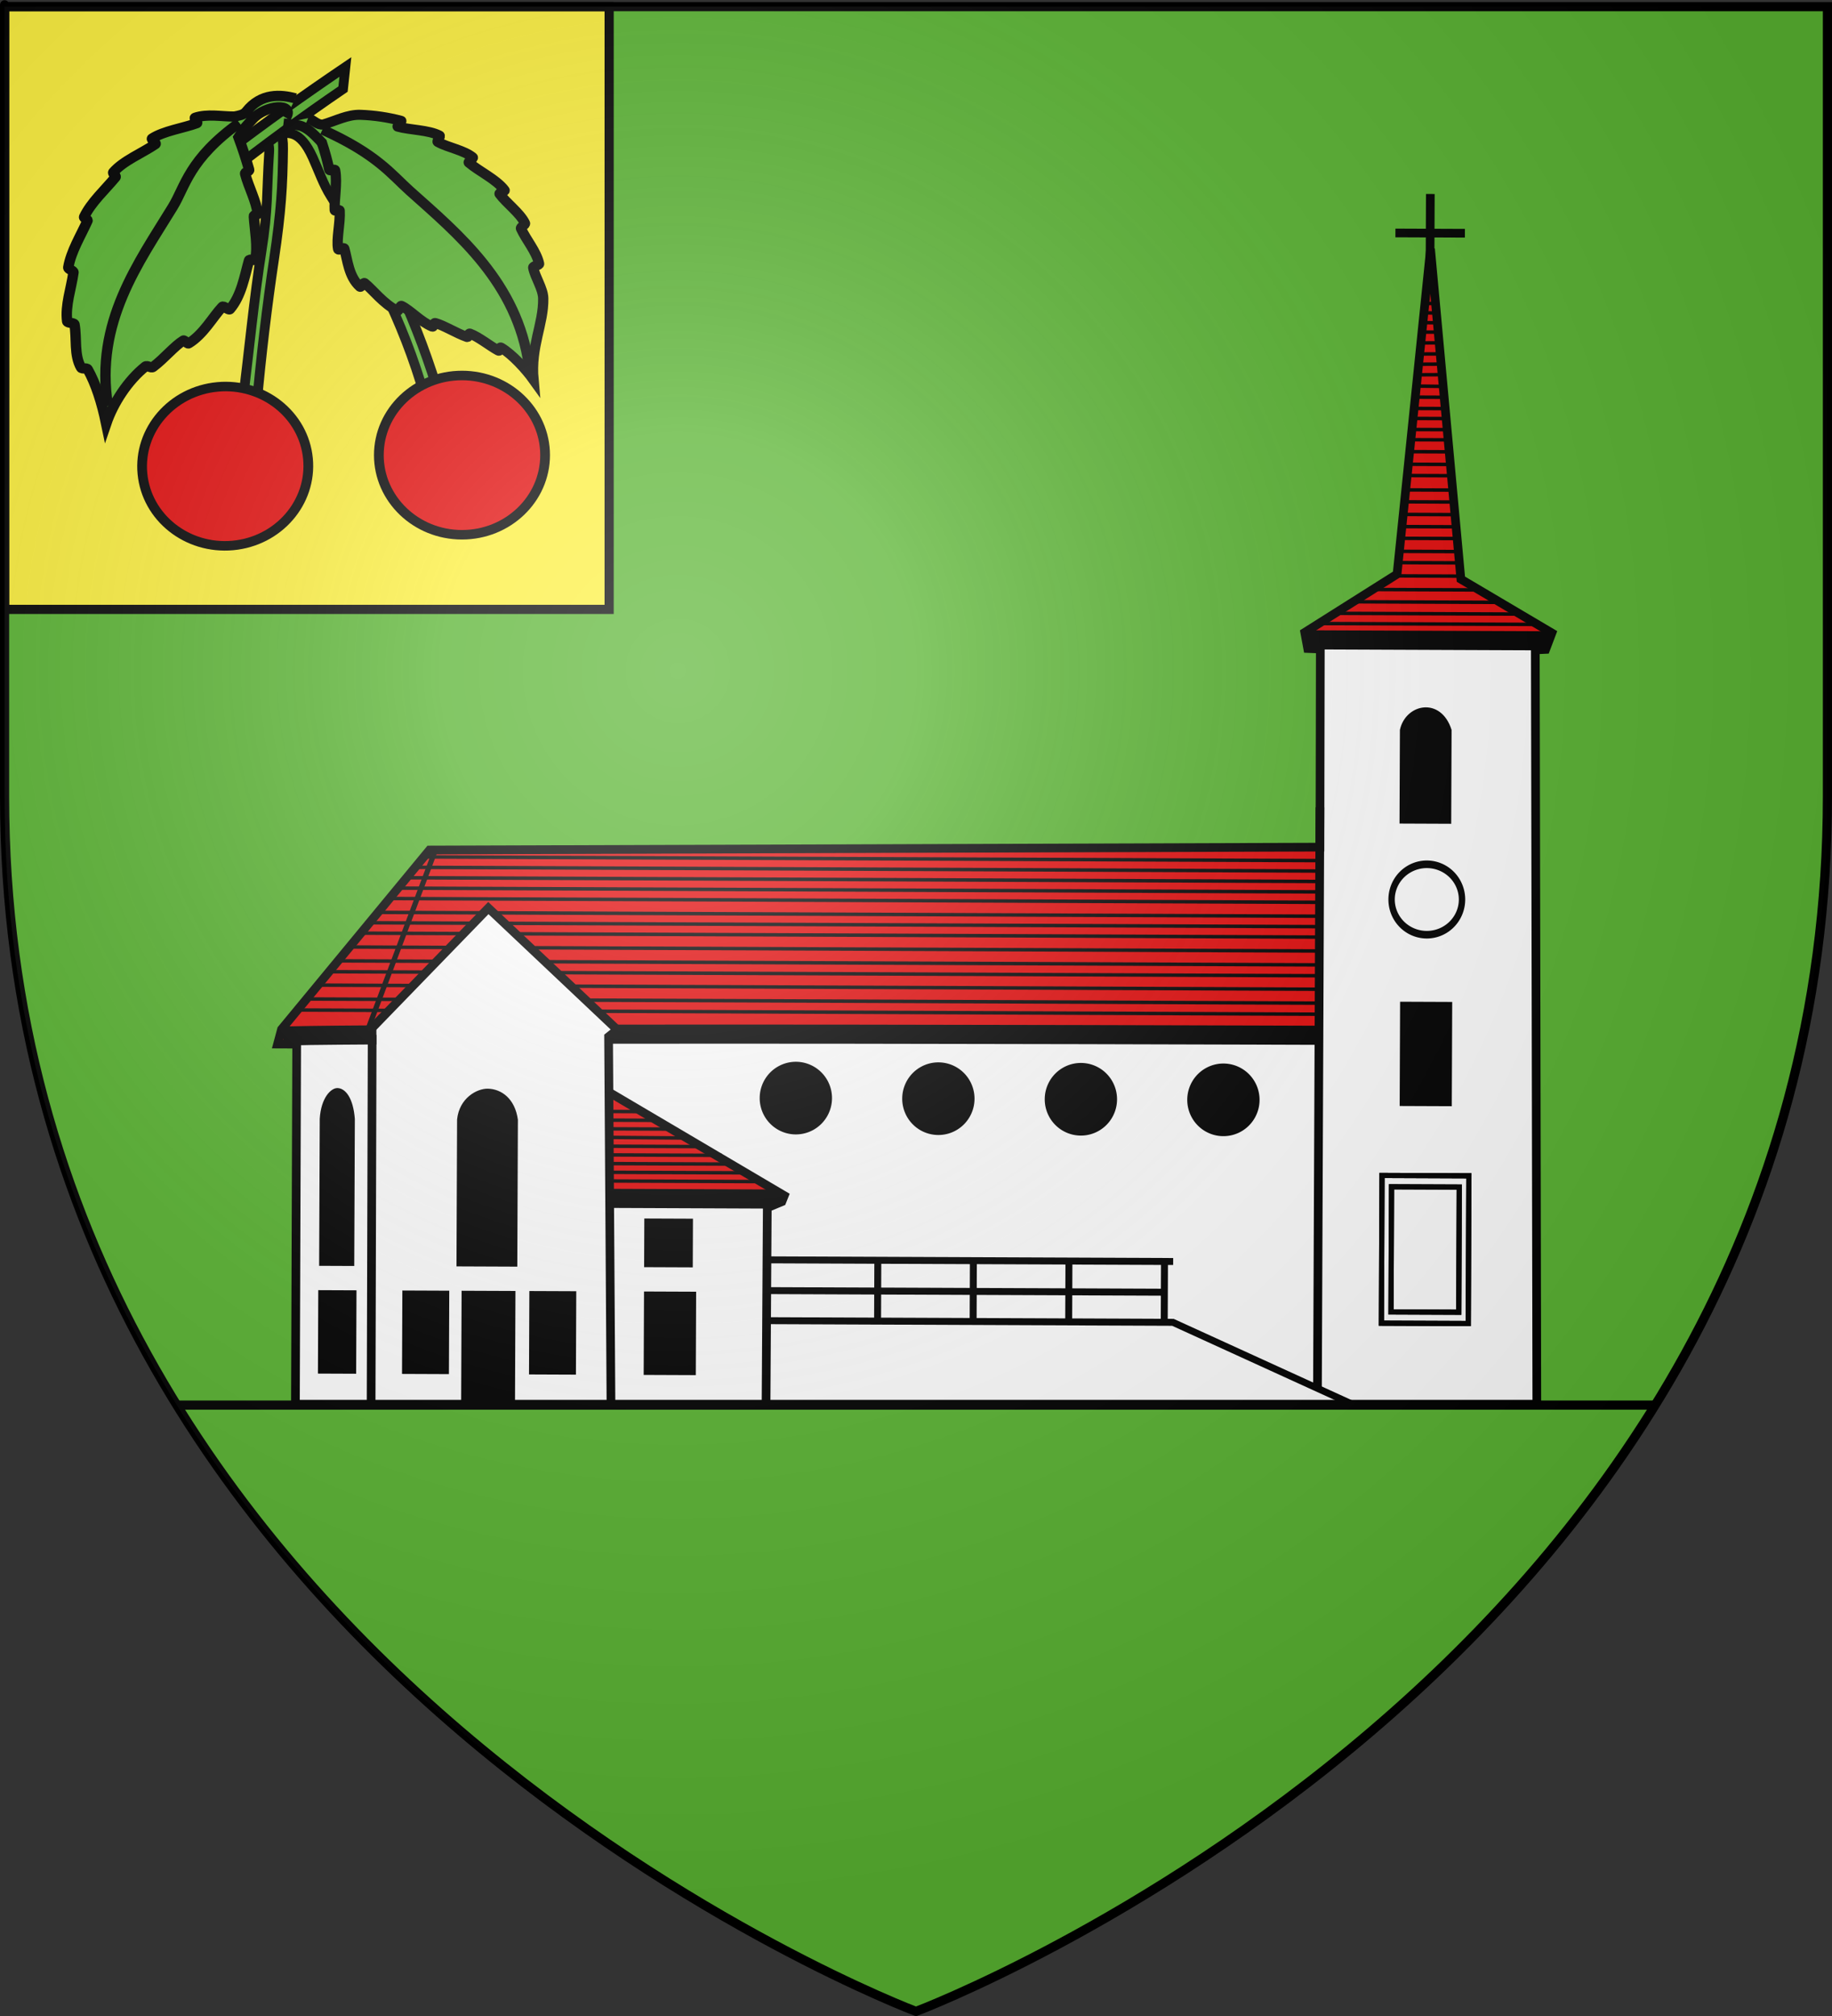 <?xml version="1.0" encoding="UTF-8" standalone="no"?>
<svg
   xmlns:dc="http://purl.org/dc/elements/1.1/"
   xmlns:cc="http://web.resource.org/cc/"
   xmlns:rdf="http://www.w3.org/1999/02/22-rdf-syntax-ns#"
   xmlns:svg="http://www.w3.org/2000/svg"
   xmlns="http://www.w3.org/2000/svg"
   xmlns:xlink="http://www.w3.org/1999/xlink"
   xmlns:sodipodi="http://sodipodi.sourceforge.net/DTD/sodipodi-0.dtd"
   xmlns:inkscape="http://www.inkscape.org/namespaces/inkscape"
   height="660"
   width="600"
   version="1.0"
   id="svg2"
   sodipodi:version="0.32"
   inkscape:version="0.44.1"
   sodipodi:docname="Sickert (68).svg"
   sodipodi:docbase="C:\Documents and Settings\Propriétaire\Mes documents\image blason\Blason du 68 à envoyer"
   inkscape:export-filename="/Users/olivier/Desktop/Blason Rouge/Blason_Vide_3D.png"
   inkscape:export-xdpi="144"
   inkscape:export-ydpi="144">
  <rect width="100%" height="100%" fill="#333333" stroke="none"/>
  <sodipodi:namedview
     inkscape:window-height="712"
     inkscape:window-width="1024"
     inkscape:pageshadow="2"
     inkscape:pageopacity="0.0"
     guidetolerance="10.0"
     gridtolerance="10.0"
     objecttolerance="10.0"
     borderopacity="1.0"
     bordercolor="#666666"
     pagecolor="#ffffff"
     id="base"
     showgrid="false"
     height="660px"
     inkscape:zoom="0.70710678"
     inkscape:cx="74.242622"
     inkscape:cy="302.83935"
     inkscape:window-x="-4"
     inkscape:window-y="-4"
     inkscape:current-layer="layer2"
     showguides="true"
     inkscape:guide-bbox="true" />
  <desc
     id="desc4">Flag of Canton of Valais (Wallis)</desc>
  <defs
     id="defs6">
    <linearGradient
       id="linearGradient2893">
      <stop
         style="stop-color:white;stop-opacity:0.314;"
         offset="0"
         id="stop2895" />
      <stop
         id="stop2897"
         offset="0.19"
         style="stop-color:white;stop-opacity:0.251;" />
      <stop
         style="stop-color:#6b6b6b;stop-opacity:0.125;"
         offset="0.6"
         id="stop2901" />
      <stop
         style="stop-color:black;stop-opacity:0.125;"
         offset="1"
         id="stop2899" />
    </linearGradient>
    <linearGradient
       id="linearGradient2885">
      <stop
         id="stop2887"
         offset="0"
         style="stop-color:white;stop-opacity:1;" />
      <stop
         style="stop-color:white;stop-opacity:1;"
         offset="0.229"
         id="stop2891" />
      <stop
         id="stop2889"
         offset="1"
         style="stop-color:black;stop-opacity:1;" />
    </linearGradient>
    <linearGradient
       id="linearGradient2955">
      <stop
         id="stop2867"
         offset="0"
         style="stop-color:#fd0000;stop-opacity:1;" />
      <stop
         style="stop-color:#e77275;stop-opacity:0.659;"
         offset="0.5"
         id="stop2873" />
      <stop
         style="stop-color:black;stop-opacity:0.323;"
         offset="1"
         id="stop2959" />
    </linearGradient>
    <radialGradient
       inkscape:collect="always"
       xlink:href="#linearGradient2955"
       id="radialGradient2961"
       cx="225.524"
       cy="218.901"
       fx="225.524"
       fy="218.901"
       r="300"
       gradientTransform="matrix(-4.167939e-4,2.183,-1.884,-3.599562e-4,615.597,-289.121)"
       gradientUnits="userSpaceOnUse" />
    <polygon
       id="star"
       transform="scale(53,53)"
       points="0,-1 0.588,0.809 -0.951,-0.309 0.951,-0.309 -0.588,0.809 0,-1 " />
    <clipPath
       id="clip">
      <path
         d="M 0,-200 L 0,600 L 300,600 L 300,-200 L 0,-200 z "
         id="path10" />
    </clipPath>
    <radialGradient
       inkscape:collect="always"
       xlink:href="#linearGradient2955"
       id="radialGradient1911"
       gradientUnits="userSpaceOnUse"
       gradientTransform="matrix(-4.167939e-4,2.183,-1.884,-3.599562e-4,615.597,-289.121)"
       cx="225.524"
       cy="218.901"
       fx="225.524"
       fy="218.901"
       r="300" />
    <radialGradient
       inkscape:collect="always"
       xlink:href="#linearGradient2955"
       id="radialGradient2865"
       gradientUnits="userSpaceOnUse"
       gradientTransform="matrix(0,1.749,-1.593,-1.049767e-7,551.788,-191.29)"
       cx="225.524"
       cy="218.901"
       fx="225.524"
       fy="218.901"
       r="300" />
    <radialGradient
       inkscape:collect="always"
       xlink:href="#linearGradient2955"
       id="radialGradient2871"
       gradientUnits="userSpaceOnUse"
       gradientTransform="matrix(0,1.386,-1.323,-5.741131e-8,-158.082,-109.541)"
       cx="225.524"
       cy="218.901"
       fx="225.524"
       fy="218.901"
       r="300" />
    <radialGradient
       inkscape:collect="always"
       xlink:href="#linearGradient2893"
       id="radialGradient3163"
       gradientUnits="userSpaceOnUse"
       gradientTransform="matrix(1.353,0,0,1.349,-77.629,-85.747)"
       cx="221.445"
       cy="226.331"
       fx="221.445"
       fy="226.331"
       r="300" />
    <linearGradient
       id="linearGradient8814">
      <stop
         id="stop8816"
         offset="0"
         style="stop-color:white;stop-opacity:0.314" />
      <stop
         id="stop8818"
         offset="0.19"
         style="stop-color:white;stop-opacity:0.251" />
      <stop
         id="stop8820"
         offset="0.6"
         style="stop-color:#6b6b6b;stop-opacity:0.125" />
      <stop
         id="stop8822"
         offset="1"
         style="stop-color:black;stop-opacity:0.125" />
    </linearGradient>
    <linearGradient
       id="linearGradient8806">
      <stop
         id="stop8808"
         offset="0"
         style="stop-color:white;stop-opacity:1" />
      <stop
         id="stop8810"
         offset="0.229"
         style="stop-color:white;stop-opacity:1" />
      <stop
         id="stop8812"
         offset="1"
         style="stop-color:black;stop-opacity:1" />
    </linearGradient>
    <linearGradient
       id="linearGradient8798">
      <stop
         id="stop8800"
         offset="0"
         style="stop-color:#fd0000;stop-opacity:1" />
      <stop
         id="stop8802"
         offset="0.5"
         style="stop-color:#e77275;stop-opacity:0.659" />
      <stop
         id="stop8804"
         offset="1"
         style="stop-color:black;stop-opacity:0.323" />
    </linearGradient>
    <radialGradient
       gradientTransform="matrix(-4.167939e-4,2.183,-1.884,-3.599562e-4,615.597,-289.121)"
       gradientUnits="userSpaceOnUse"
       xlink:href="#linearGradient2955"
       id="radialGradient8796"
       fy="218.901"
       fx="225.524"
       r="300"
       cy="218.901"
       cx="225.524" />
    <polygon
       id="polygon8794"
       transform="scale(53,53)"
       points="0,-1 0.588,0.809 -0.951,-0.309 0.951,-0.309 -0.588,0.809 0,-1 " />
    <clipPath
       id="clipPath8790">
      <path
         id="path8792"
         d="M 0,-200 L 0,600 L 300,600 L 300,-200 L 0,-200 z " />
    </clipPath>
    <radialGradient
       gradientTransform="matrix(-4.167939e-4,2.183,-1.884,-3.599562e-4,615.597,-289.121)"
       gradientUnits="userSpaceOnUse"
       xlink:href="#linearGradient2955"
       id="radialGradient8788"
       fy="218.901"
       fx="225.524"
       r="300"
       cy="218.901"
       cx="225.524" />
    <radialGradient
       gradientTransform="matrix(0,1.749,-1.593,-1.049767e-7,551.788,-191.29)"
       gradientUnits="userSpaceOnUse"
       xlink:href="#linearGradient2955"
       id="radialGradient8786"
       fy="218.901"
       fx="225.524"
       r="300"
       cy="218.901"
       cx="225.524" />
    <radialGradient
       gradientTransform="matrix(0,1.386,-1.323,-5.741131e-8,-158.082,-109.541)"
       gradientUnits="userSpaceOnUse"
       xlink:href="#linearGradient2955"
       id="radialGradient8784"
       fy="218.901"
       fx="225.524"
       r="300"
       cy="218.901"
       cx="225.524" />
    <radialGradient
       gradientTransform="matrix(1.353,0,0,1.349,-77.629,-85.747)"
       gradientUnits="userSpaceOnUse"
       xlink:href="#linearGradient2893"
       id="radialGradient8782"
       fy="226.331"
       fx="221.445"
       r="300"
       cy="226.331"
       cx="221.445" />
    <radialGradient
       r="86.885"
       fy="433.922"
       fx="165.666"
       cy="433.922"
       cx="165.666"
       gradientTransform="matrix(-2.015,0,0,2.932,1386.331,-958.889)"
       gradientUnits="userSpaceOnUse"
       id="radialGradient2685"
       xlink:href="#linearGradient4050"
       inkscape:collect="always" />
    <linearGradient
       id="linearGradient4050">
      <stop
         style="stop-color:#e80000;stop-opacity:0.276;"
         offset="0"
         id="stop4052" />
      <stop
         style="stop-color:red;stop-opacity:0;"
         offset="1"
         id="stop4054" />
    </linearGradient>
    <linearGradient
       id="linearGradient3296">
      <stop
         style="stop-color:white;stop-opacity:0.314"
         offset="0"
         id="stop3298" />
      <stop
         style="stop-color:white;stop-opacity:0.251"
         offset="0.19"
         id="stop3300" />
      <stop
         style="stop-color:#6b6b6b;stop-opacity:0.125"
         offset="0.6"
         id="stop3302" />
      <stop
         style="stop-color:black;stop-opacity:0.125"
         offset="1"
         id="stop3304" />
    </linearGradient>
    <linearGradient
       id="linearGradient3306">
      <stop
         style="stop-color:white;stop-opacity:1"
         offset="0"
         id="stop3308" />
      <stop
         style="stop-color:white;stop-opacity:1"
         offset="0.229"
         id="stop3310" />
      <stop
         style="stop-color:black;stop-opacity:1"
         offset="1"
         id="stop3312" />
    </linearGradient>
    <linearGradient
       id="linearGradient3314">
      <stop
         style="stop-color:#fd0000;stop-opacity:1"
         offset="0"
         id="stop3316" />
      <stop
         style="stop-color:#e77275;stop-opacity:0.659"
         offset="0.5"
         id="stop3318" />
      <stop
         style="stop-color:black;stop-opacity:0.323"
         offset="1"
         id="stop3320" />
    </linearGradient>
    <radialGradient
       cx="225.524"
       cy="218.901"
       r="300"
       fx="225.524"
       fy="218.901"
       id="radialGradient3322"
       xlink:href="#linearGradient2955"
       gradientUnits="userSpaceOnUse"
       gradientTransform="matrix(-4.167939e-4,2.183,-1.884,-3.599562e-4,615.597,-289.121)" />
    <polygon
       points="0,-1 0.588,0.809 -0.951,-0.309 0.951,-0.309 -0.588,0.809 0,-1 "
       transform="scale(53,53)"
       id="polygon3324" />
    <clipPath
       id="clipPath3326">
      <path
         d="M 0,-200 L 0,600 L 300,600 L 300,-200 L 0,-200 z "
         id="path3328" />
    </clipPath>
    <radialGradient
       cx="225.524"
       cy="218.901"
       r="300"
       fx="225.524"
       fy="218.901"
       id="radialGradient3330"
       xlink:href="#linearGradient2955"
       gradientUnits="userSpaceOnUse"
       gradientTransform="matrix(-4.167939e-4,2.183,-1.884,-3.599562e-4,615.597,-289.121)" />
    <radialGradient
       cx="225.524"
       cy="218.901"
       r="300"
       fx="225.524"
       fy="218.901"
       id="radialGradient3332"
       xlink:href="#linearGradient2955"
       gradientUnits="userSpaceOnUse"
       gradientTransform="matrix(0,1.749,-1.593,-1.049767e-7,551.788,-191.29)" />
    <radialGradient
       cx="225.524"
       cy="218.901"
       r="300"
       fx="225.524"
       fy="218.901"
       id="radialGradient3334"
       xlink:href="#linearGradient2955"
       gradientUnits="userSpaceOnUse"
       gradientTransform="matrix(0,1.386,-1.323,-5.741131e-8,-158.082,-109.541)" />
    <radialGradient
       cx="221.445"
       cy="226.331"
       r="300"
       fx="221.445"
       fy="226.331"
       id="radialGradient2135"
       xlink:href="#linearGradient2893"
       gradientUnits="userSpaceOnUse"
       gradientTransform="matrix(1.353,0,0,1.349,-77.629,-85.747)" />
    <radialGradient
       cx="225.524"
       cy="218.901"
       r="300"
       fx="225.524"
       fy="218.901"
       id="radialGradient2133"
       xlink:href="#linearGradient2955"
       gradientUnits="userSpaceOnUse"
       gradientTransform="matrix(0,1.386,-1.323,-5.741131e-8,-158.082,-109.541)" />
    <radialGradient
       cx="225.524"
       cy="218.901"
       r="300"
       fx="225.524"
       fy="218.901"
       id="radialGradient2131"
       xlink:href="#linearGradient2955"
       gradientUnits="userSpaceOnUse"
       gradientTransform="matrix(0,1.749,-1.593,-1.049767e-7,551.788,-191.29)" />
    <radialGradient
       cx="225.524"
       cy="218.901"
       r="300"
       fx="225.524"
       fy="218.901"
       id="radialGradient2129"
       xlink:href="#linearGradient2955"
       gradientUnits="userSpaceOnUse"
       gradientTransform="matrix(-4.167939e-4,2.183,-1.884,-3.599562e-4,615.597,-289.121)" />
    <clipPath
       id="clipPath2125">
      <path
         d="M 0,-200 L 0,600 L 300,600 L 300,-200 L 0,-200 z "
         id="path2127" />
    </clipPath>
    <polygon
       points="0,-1 0.588,0.809 -0.951,-0.309 0.951,-0.309 -0.588,0.809 0,-1 "
       transform="scale(53,53)"
       id="polygon2123" />
    <radialGradient
       cx="225.524"
       cy="218.901"
       r="300"
       fx="225.524"
       fy="218.901"
       id="radialGradient2121"
       xlink:href="#linearGradient2955"
       gradientUnits="userSpaceOnUse"
       gradientTransform="matrix(-4.167939e-4,2.183,-1.884,-3.599562e-4,615.597,-289.121)" />
    <linearGradient
       id="linearGradient2113">
      <stop
         style="stop-color:#fd0000;stop-opacity:1"
         offset="0"
         id="stop2115" />
      <stop
         style="stop-color:#e77275;stop-opacity:0.659"
         offset="0.5"
         id="stop2117" />
      <stop
         style="stop-color:black;stop-opacity:0.323"
         offset="1"
         id="stop2119" />
    </linearGradient>
    <linearGradient
       id="linearGradient2105">
      <stop
         style="stop-color:white;stop-opacity:1"
         offset="0"
         id="stop2107" />
      <stop
         style="stop-color:white;stop-opacity:1"
         offset="0.229"
         id="stop2109" />
      <stop
         style="stop-color:black;stop-opacity:1"
         offset="1"
         id="stop2111" />
    </linearGradient>
    <linearGradient
       id="linearGradient2095">
      <stop
         style="stop-color:white;stop-opacity:0.314"
         offset="0"
         id="stop2097" />
      <stop
         style="stop-color:white;stop-opacity:0.251"
         offset="0.19"
         id="stop2099" />
      <stop
         style="stop-color:#6b6b6b;stop-opacity:0.125"
         offset="0.6"
         id="stop2101" />
      <stop
         style="stop-color:black;stop-opacity:0.125"
         offset="1"
         id="stop2103" />
    </linearGradient>
    <radialGradient
       r="300"
       fy="226.331"
       fx="221.445"
       cy="226.331"
       cx="221.445"
       gradientTransform="matrix(1.353,0,0,1.349,-77.629,-85.747)"
       gradientUnits="userSpaceOnUse"
       id="radialGradient2110"
       xlink:href="#linearGradient2893"
       inkscape:collect="always" />
    <radialGradient
       r="300"
       fy="218.901"
       fx="225.524"
       cy="218.901"
       cx="225.524"
       gradientTransform="matrix(0,1.386,-1.323,-5.741131e-8,-158.082,-109.541)"
       gradientUnits="userSpaceOnUse"
       id="radialGradient2108"
       xlink:href="#linearGradient2955"
       inkscape:collect="always" />
    <radialGradient
       r="300"
       fy="218.901"
       fx="225.524"
       cy="218.901"
       cx="225.524"
       gradientTransform="matrix(0,1.749,-1.593,-1.049767e-7,551.788,-191.29)"
       gradientUnits="userSpaceOnUse"
       id="radialGradient2106"
       xlink:href="#linearGradient2955"
       inkscape:collect="always" />
    <radialGradient
       r="300"
       fy="218.901"
       fx="225.524"
       cy="218.901"
       cx="225.524"
       gradientTransform="matrix(-4.167939e-4,2.183,-1.884,-3.599562e-4,615.597,-289.121)"
       gradientUnits="userSpaceOnUse"
       id="radialGradient2104"
       xlink:href="#linearGradient2955"
       inkscape:collect="always" />
    <clipPath
       id="clipPath2100">
      <path
         id="path2102"
         d="M 0,-200 L 0,600 L 300,600 L 300,-200 L 0,-200 z " />
    </clipPath>
    <polygon
       points="0,-1 0.588,0.809 -0.951,-0.309 0.951,-0.309 -0.588,0.809 0,-1 "
       transform="scale(53,53)"
       id="polygon2098" />
    <radialGradient
       gradientUnits="userSpaceOnUse"
       gradientTransform="matrix(-4.167939e-4,2.183,-1.884,-3.599562e-4,615.597,-289.121)"
       r="300"
       fy="218.901"
       fx="225.524"
       cy="218.901"
       cx="225.524"
       id="radialGradient2096"
       xlink:href="#linearGradient2955"
       inkscape:collect="always" />
    <linearGradient
       id="linearGradient2088">
      <stop
         style="stop-color:#fd0000;stop-opacity:1;"
         offset="0"
         id="stop2090" />
      <stop
         id="stop2092"
         offset="0.5"
         style="stop-color:#e77275;stop-opacity:0.659;" />
      <stop
         id="stop2094"
         offset="1"
         style="stop-color:black;stop-opacity:0.323;" />
    </linearGradient>
    <linearGradient
       id="linearGradient2080">
      <stop
         style="stop-color:white;stop-opacity:1;"
         offset="0"
         id="stop2082" />
      <stop
         id="stop2084"
         offset="0.229"
         style="stop-color:white;stop-opacity:1;" />
      <stop
         style="stop-color:black;stop-opacity:1;"
         offset="1"
         id="stop2086" />
    </linearGradient>
    <linearGradient
       id="linearGradient2070">
      <stop
         id="stop2072"
         offset="0"
         style="stop-color:white;stop-opacity:0.314;" />
      <stop
         style="stop-color:white;stop-opacity:0.251;"
         offset="0.19"
         id="stop2074" />
      <stop
         id="stop2076"
         offset="0.6"
         style="stop-color:#6b6b6b;stop-opacity:0.125;" />
      <stop
         id="stop2078"
         offset="1"
         style="stop-color:black;stop-opacity:0.125;" />
    </linearGradient>
    <radialGradient
       gradientTransform="matrix(1.353,0,0,1.349,-77.629,-85.747)"
       gradientUnits="userSpaceOnUse"
       xlink:href="#linearGradient2893"
       id="radialGradient22977"
       fy="226.331"
       fx="221.445"
       r="300"
       cy="226.331"
       cx="221.445" />
    <linearGradient
       id="linearGradient22967">
      <stop
         offset="0"
         style="stop-color:#ffffff;stop-opacity:0.314"
         id="stop22969" />
      <stop
         offset="0.19"
         style="stop-color:#ffffff;stop-opacity:0.251"
         id="stop22971" />
      <stop
         offset="0.6"
         style="stop-color:#6b6b6b;stop-opacity:0.125"
         id="stop22973" />
      <stop
         offset="1"
         style="stop-color:#000000;stop-opacity:0.125"
         id="stop22975" />
    </linearGradient>
    <linearGradient
       id="linearGradient23029">
      <stop
         style="stop-color:white;stop-opacity:0.314;"
         offset="0"
         id="stop23031" />
      <stop
         id="stop23033"
         offset="0.19"
         style="stop-color:white;stop-opacity:0.251;" />
      <stop
         style="stop-color:#6b6b6b;stop-opacity:0.125;"
         offset="0.6"
         id="stop23035" />
      <stop
         style="stop-color:black;stop-opacity:0.125;"
         offset="1"
         id="stop23037" />
    </linearGradient>
    <linearGradient
       id="linearGradient2127">
      <stop
         id="stop2129"
         offset="0"
         style="stop-color:#08a200;stop-opacity:1;" />
      <stop
         id="stop2131"
         offset="1"
         style="stop-color:#086c00;stop-opacity:0;" />
    </linearGradient>
    <linearGradient
       id="linearGradient2119">
      <stop
         id="stop2121"
         offset="0"
         style="stop-color:#086c00;stop-opacity:1;" />
      <stop
         id="stop2123"
         offset="1"
         style="stop-color:#086c00;stop-opacity:0;" />
    </linearGradient>
    <linearGradient
       id="linearGradient2154">
      <stop
         id="stop2156"
         offset="0"
         style="stop-color:#ffffff;stop-opacity:0.374;" />
      <stop
         id="stop2158"
         offset="1"
         style="stop-color:#ffffff;stop-opacity:0;" />
    </linearGradient>
    <linearGradient
       id="linearGradient2144">
      <stop
         id="stop2146"
         offset="0"
         style="stop-color:#ffffff;stop-opacity:0.273;" />
      <stop
         id="stop2148"
         offset="1"
         style="stop-color:#ffffff;stop-opacity:0;" />
    </linearGradient>
    <linearGradient
       id="linearGradient2101">
      <stop
         id="stop23303"
         offset="0"
         style="stop-color:#ffffff;stop-opacity:0.818;" />
      <stop
         id="stop23305"
         offset="0.5"
         style="stop-color:#ffffff;stop-opacity:0.465;" />
      <stop
         id="stop23307"
         offset="0.75"
         style="stop-color:#ffffff;stop-opacity:0.263;" />
      <stop
         id="stop23309"
         offset="0.875"
         style="stop-color:#ffffff;stop-opacity:0.525;" />
      <stop
         id="stop2105"
         offset="1"
         style="stop-color:#ffffff;stop-opacity:0.354;" />
    </linearGradient>
    <linearGradient
       id="linearGradient2089">
      <stop
         id="stop2091"
         offset="0"
         style="stop-color:#ffffff;stop-opacity:0.535;" />
      <stop
         id="stop2093"
         offset="1"
         style="stop-color:#ffffff;stop-opacity:0;" />
    </linearGradient>
    <linearGradient
       id="linearGradient2077">
      <stop
         id="stop2079"
         offset="0"
         style="stop-color:#cb0000;stop-opacity:1;" />
      <stop
         id="stop2081"
         offset="1"
         style="stop-color:#900000;stop-opacity:1;" />
    </linearGradient>
    <radialGradient
       cx="376.267"
       cy="170.165"
       fx="379.43"
       fy="170.165"
       gradientTransform="scale(1.058,0.945)"
       gradientUnits="userSpaceOnUse"
       id="radialGradient2083"
       inkscape:collect="always"
       r="126.963"
       xlink:href="#linearGradient2077" />
    <linearGradient
       gradientTransform="scale(0.845,1.184)"
       gradientUnits="userSpaceOnUse"
       id="linearGradient23293"
       inkscape:collect="always"
       x1="264.478"
       x2="411.721"
       xlink:href="#linearGradient2089"
       y1="242.115"
       y2="121.21" />
    <radialGradient
       cx="317.375"
       cy="116.894"
       fx="317.375"
       fy="116.475"
       gradientTransform="matrix(1.472,0,0,1.037,-285.984,-4.425)"
       gradientUnits="userSpaceOnUse"
       id="radialGradient2099"
       inkscape:collect="always"
       r="54.629"
       xlink:href="#linearGradient2101" />
    <linearGradient
       gradientTransform="scale(1.82,0.549)"
       gradientUnits="userSpaceOnUse"
       id="linearGradient2136"
       inkscape:collect="always"
       x1="178.313"
       x2="219.497"
       xlink:href="#linearGradient2101"
       y1="146.019"
       y2="102.747" />
    <linearGradient
       gradientTransform="scale(1.277,0.783)"
       gradientUnits="userSpaceOnUse"
       id="linearGradient2142"
       inkscape:collect="always"
       x1="384.928"
       x2="319.846"
       xlink:href="#linearGradient2144"
       y1="88.431"
       y2="258.12" />
    <linearGradient
       gradientTransform="scale(1.058,0.945)"
       gradientUnits="userSpaceOnUse"
       id="linearGradient2152"
       inkscape:collect="always"
       x1="347.943"
       x2="349.405"
       xlink:href="#linearGradient2154"
       y1="56.214"
       y2="72.565" />
    <linearGradient
       gradientTransform="scale(-1.058,-0.945)"
       gradientUnits="userSpaceOnUse"
       id="linearGradient2163"
       inkscape:collect="always"
       x1="-342.967"
       x2="-342.118"
       xlink:href="#linearGradient2154"
       y1="-95.734"
       y2="-82.53" />
    <linearGradient
       gradientTransform="matrix(1.277,0,0,0.783,-210.866,240.153)"
       gradientUnits="userSpaceOnUse"
       id="linearGradient1342"
       inkscape:collect="always"
       x1="384.928"
       x2="319.846"
       xlink:href="#linearGradient2144"
       y1="88.431"
       y2="258.12" />
    <linearGradient
       gradientTransform="matrix(0.845,0,0,1.184,-210.866,240.153)"
       gradientUnits="userSpaceOnUse"
       id="linearGradient1345"
       inkscape:collect="always"
       x1="264.478"
       x2="411.721"
       xlink:href="#linearGradient2089"
       y1="242.115"
       y2="121.21" />
    <linearGradient
       gradientTransform="matrix(1.82,0,0,0.549,-210.866,240.153)"
       gradientUnits="userSpaceOnUse"
       id="linearGradient1348"
       inkscape:collect="always"
       x1="178.313"
       x2="219.497"
       xlink:href="#linearGradient2101"
       y1="146.019"
       y2="102.747" />
    <linearGradient
       gradientTransform="matrix(1.058,0,0,0.945,-210.866,240.153)"
       gradientUnits="userSpaceOnUse"
       id="linearGradient1351"
       inkscape:collect="always"
       x1="347.943"
       x2="349.405"
       xlink:href="#linearGradient2154"
       y1="56.214"
       y2="72.565" />
    <linearGradient
       gradientTransform="matrix(-1.058,0,0,-0.945,-210.866,240.153)"
       gradientUnits="userSpaceOnUse"
       id="linearGradient1354"
       inkscape:collect="always"
       x1="-342.967"
       x2="-342.118"
       xlink:href="#linearGradient2154"
       y1="-95.734"
       y2="-82.53" />
    <radialGradient
       cx="376.267"
       cy="170.165"
       fx="379.43"
       fy="170.165"
       gradientTransform="matrix(1.058,0,0,0.945,-210.866,240.153)"
       gradientUnits="userSpaceOnUse"
       id="radialGradient1357"
       inkscape:collect="always"
       r="126.963"
       xlink:href="#linearGradient2077" />
    <linearGradient
       gradientTransform="scale(0.962,1.04)"
       gradientUnits="userSpaceOnUse"
       id="linearGradient2125"
       inkscape:collect="always"
       x1="281.253"
       x2="425.19"
       xlink:href="#linearGradient2127"
       y1="50.089"
       y2="157.91" />
    <linearGradient
       gradientTransform="scale(1.058,0.945)"
       gradientUnits="userSpaceOnUse"
       id="linearGradient2137"
       inkscape:collect="always"
       x1="298.004"
       x2="84.742"
       xlink:href="#linearGradient2144"
       y1="363.73"
       y2="383.883" />
    <linearGradient
       id="linearGradient2531">
      <stop
         style="stop-color:white;stop-opacity:0.314"
         offset="0"
         id="stop2533" />
      <stop
         style="stop-color:white;stop-opacity:0.251"
         offset="0.19"
         id="stop2535" />
      <stop
         style="stop-color:#6b6b6b;stop-opacity:0.125"
         offset="0.6"
         id="stop2537" />
      <stop
         style="stop-color:black;stop-opacity:0.125"
         offset="1"
         id="stop2539" />
    </linearGradient>
    <linearGradient
       id="linearGradient2541">
      <stop
         style="stop-color:white;stop-opacity:1"
         offset="0"
         id="stop2543" />
      <stop
         style="stop-color:white;stop-opacity:1"
         offset="0.229"
         id="stop2545" />
      <stop
         style="stop-color:black;stop-opacity:1"
         offset="1"
         id="stop2547" />
    </linearGradient>
    <linearGradient
       id="linearGradient2549">
      <stop
         style="stop-color:#fd0000;stop-opacity:1"
         offset="0"
         id="stop2551" />
      <stop
         style="stop-color:#e77275;stop-opacity:0.659"
         offset="0.5"
         id="stop2553" />
      <stop
         style="stop-color:black;stop-opacity:0.323"
         offset="1"
         id="stop2555" />
    </linearGradient>
    <radialGradient
       cx="225.524"
       cy="218.901"
       r="300"
       fx="225.524"
       fy="218.901"
       id="radialGradient2557"
       xlink:href="#linearGradient2955"
       gradientUnits="userSpaceOnUse"
       gradientTransform="matrix(-4.167939e-4,2.183,-1.884,-3.599562e-4,615.597,-289.121)" />
    <polygon
       points="0,-1 0.588,0.809 -0.951,-0.309 0.951,-0.309 -0.588,0.809 0,-1 "
       transform="scale(53,53)"
       id="polygon2559" />
    <clipPath
       id="clipPath2561">
      <path
         d="M 0,-200 L 0,600 L 300,600 L 300,-200 L 0,-200 z "
         id="path2563" />
    </clipPath>
    <radialGradient
       cx="225.524"
       cy="218.901"
       r="300"
       fx="225.524"
       fy="218.901"
       id="radialGradient2565"
       xlink:href="#linearGradient2955"
       gradientUnits="userSpaceOnUse"
       gradientTransform="matrix(-4.167939e-4,2.183,-1.884,-3.599562e-4,615.597,-289.121)" />
    <radialGradient
       cx="225.524"
       cy="218.901"
       r="300"
       fx="225.524"
       fy="218.901"
       id="radialGradient2567"
       xlink:href="#linearGradient2955"
       gradientUnits="userSpaceOnUse"
       gradientTransform="matrix(0,1.749,-1.593,-1.049767e-7,551.788,-191.29)" />
    <radialGradient
       cx="225.524"
       cy="218.901"
       r="300"
       fx="225.524"
       fy="218.901"
       id="radialGradient2569"
       xlink:href="#linearGradient2955"
       gradientUnits="userSpaceOnUse"
       gradientTransform="matrix(0,1.386,-1.323,-5.741131e-8,-158.082,-109.541)" />
    <linearGradient
       id="linearGradient2335">
      <stop
         style="stop-color:white;stop-opacity:0.314;"
         offset="0"
         id="stop2337" />
      <stop
         id="stop2339"
         offset="0.19"
         style="stop-color:white;stop-opacity:0.251;" />
      <stop
         style="stop-color:#6b6b6b;stop-opacity:0.125;"
         offset="0.6"
         id="stop2341" />
      <stop
         style="stop-color:black;stop-opacity:0.125;"
         offset="1"
         id="stop2343" />
    </linearGradient>
    <linearGradient
       id="linearGradient2345">
      <stop
         id="stop2347"
         offset="0"
         style="stop-color:white;stop-opacity:1;" />
      <stop
         style="stop-color:white;stop-opacity:1;"
         offset="0.229"
         id="stop2349" />
      <stop
         id="stop2351"
         offset="1"
         style="stop-color:black;stop-opacity:1;" />
    </linearGradient>
    <linearGradient
       id="linearGradient2353">
      <stop
         id="stop2355"
         offset="0"
         style="stop-color:#fd0000;stop-opacity:1;" />
      <stop
         style="stop-color:#e77275;stop-opacity:0.659;"
         offset="0.5"
         id="stop2357" />
      <stop
         style="stop-color:black;stop-opacity:0.323;"
         offset="1"
         id="stop2359" />
    </linearGradient>
    <radialGradient
       inkscape:collect="always"
       xlink:href="#linearGradient2955"
       id="radialGradient2361"
       cx="225.524"
       cy="218.901"
       fx="225.524"
       fy="218.901"
       r="300"
       gradientTransform="matrix(-4.167939e-4,2.183,-1.884,-3.599562e-4,615.597,-289.121)"
       gradientUnits="userSpaceOnUse" />
    <polygon
       id="polygon2363"
       transform="scale(53,53)"
       points="0,-1 0.588,0.809 -0.951,-0.309 0.951,-0.309 -0.588,0.809 0,-1 " />
    <clipPath
       id="clipPath2365">
      <path
         d="M 0,-200 L 0,600 L 300,600 L 300,-200 L 0,-200 z "
         id="path2367" />
    </clipPath>
    <radialGradient
       inkscape:collect="always"
       xlink:href="#linearGradient2955"
       id="radialGradient2369"
       gradientUnits="userSpaceOnUse"
       gradientTransform="matrix(-4.167939e-4,2.183,-1.884,-3.599562e-4,615.597,-289.121)"
       cx="225.524"
       cy="218.901"
       fx="225.524"
       fy="218.901"
       r="300" />
    <radialGradient
       inkscape:collect="always"
       xlink:href="#linearGradient2955"
       id="radialGradient2371"
       gradientUnits="userSpaceOnUse"
       gradientTransform="matrix(0,1.749,-1.593,-1.049767e-7,551.788,-191.29)"
       cx="225.524"
       cy="218.901"
       fx="225.524"
       fy="218.901"
       r="300" />
    <radialGradient
       inkscape:collect="always"
       xlink:href="#linearGradient2955"
       id="radialGradient2373"
       gradientUnits="userSpaceOnUse"
       gradientTransform="matrix(0,1.386,-1.323,-5.741131e-8,-158.082,-109.541)"
       cx="225.524"
       cy="218.901"
       fx="225.524"
       fy="218.901"
       r="300" />
    <radialGradient
       inkscape:collect="always"
       xlink:href="#linearGradient2893"
       id="radialGradient2375"
       gradientUnits="userSpaceOnUse"
       gradientTransform="matrix(1.353,0,0,1.349,-77.629,-85.747)"
       cx="221.445"
       cy="226.331"
       fx="221.445"
       fy="226.331"
       r="300" />
    <radialGradient
       r="300"
       fy="218.901"
       fx="225.524"
       cy="218.901"
       cx="225.524"
       gradientTransform="matrix(0,1.386,-1.323,-5.741131e-8,-158.082,-109.541)"
       gradientUnits="userSpaceOnUse"
       id="radialGradient23237"
       xlink:href="#linearGradient2955"
       inkscape:collect="always" />
    <radialGradient
       r="300"
       fy="218.901"
       fx="225.524"
       cy="218.901"
       cx="225.524"
       gradientTransform="matrix(0,1.749,-1.593,-1.049767e-7,551.788,-191.29)"
       gradientUnits="userSpaceOnUse"
       id="radialGradient23235"
       xlink:href="#linearGradient2955"
       inkscape:collect="always" />
    <radialGradient
       r="300"
       fy="218.901"
       fx="225.524"
       cy="218.901"
       cx="225.524"
       gradientTransform="matrix(-4.167939e-4,2.183,-1.884,-3.599562e-4,615.597,-289.121)"
       gradientUnits="userSpaceOnUse"
       id="radialGradient23233"
       xlink:href="#linearGradient2955"
       inkscape:collect="always" />
    <clipPath
       id="clipPath23229">
      <path
         id="path23231"
         d="M 0,-200 L 0,600 L 300,600 L 300,-200 L 0,-200 z " />
    </clipPath>
    <polygon
       points="0,-1 0.588,0.809 -0.951,-0.309 0.951,-0.309 -0.588,0.809 0,-1 "
       transform="scale(53,53)"
       id="polygon23227" />
    <radialGradient
       gradientUnits="userSpaceOnUse"
       gradientTransform="matrix(-4.167939e-4,2.183,-1.884,-3.599562e-4,615.597,-289.121)"
       r="300"
       fy="218.901"
       fx="225.524"
       cy="218.901"
       cx="225.524"
       id="radialGradient23225"
       xlink:href="#linearGradient2955"
       inkscape:collect="always" />
    <linearGradient
       id="linearGradient23217">
      <stop
         style="stop-color:#fd0000;stop-opacity:1;"
         offset="0"
         id="stop23219" />
      <stop
         id="stop23221"
         offset="0.5"
         style="stop-color:#e77275;stop-opacity:0.659;" />
      <stop
         id="stop23223"
         offset="1"
         style="stop-color:black;stop-opacity:0.323;" />
    </linearGradient>
    <linearGradient
       id="linearGradient23209">
      <stop
         style="stop-color:white;stop-opacity:1;"
         offset="0"
         id="stop23211" />
      <stop
         id="stop23213"
         offset="0.229"
         style="stop-color:white;stop-opacity:1;" />
      <stop
         style="stop-color:black;stop-opacity:1;"
         offset="1"
         id="stop23215" />
    </linearGradient>
    <linearGradient
       id="linearGradient23199">
      <stop
         id="stop23201"
         offset="0"
         style="stop-color:white;stop-opacity:0.314;" />
      <stop
         style="stop-color:white;stop-opacity:0.251;"
         offset="0.19"
         id="stop23203" />
      <stop
         id="stop23205"
         offset="0.6"
         style="stop-color:#6b6b6b;stop-opacity:0.125;" />
      <stop
         id="stop23207"
         offset="1"
         style="stop-color:black;stop-opacity:0.125;" />
    </linearGradient>
    <linearGradient
       id="linearGradient23379">
      <stop
         id="stop23381"
         offset="0"
         style="stop-color:white;stop-opacity:0.314;" />
      <stop
         style="stop-color:white;stop-opacity:0.251;"
         offset="0.19"
         id="stop23383" />
      <stop
         id="stop23385"
         offset="0.6"
         style="stop-color:#6b6b6b;stop-opacity:0.125;" />
      <stop
         id="stop23387"
         offset="1"
         style="stop-color:black;stop-opacity:0.125;" />
    </linearGradient>
  </defs>
  <g
     inkscape:groupmode="layer"
     id="layer3"
     inkscape:label="Fond écu"
     style="display:inline"
     sodipodi:insensitive="true">
    <path
       id="path11575"
       style="fill:#5ab532;fill-opacity:0.994;fill-rule:evenodd;stroke:none;stroke-width:1px;stroke-linecap:butt;stroke-linejoin:miter;stroke-opacity:1;display:inline"
       d="M 299,658.5 C 299,658.5 597.5,546.18 597.5,260.728 C 597.5,-24.723 597.5,2.176 597.5,2.176 L 0.5,2.176 L 0.5,260.728 C 0.5,546.18 299,658.5 299,658.5 z "
       sodipodi:nodetypes="cccccc" />
  </g>
  <g
     inkscape:groupmode="layer"
     id="layer5"
     inkscape:label="Canton"
     sodipodi:insensitive="true">
    <g
       transform="translate(-1,0.677)"
       style="fill:#fcef3c;display:inline"
       id="layer96">
      <g
         style="fill:#fcef3c;display:inline"
         id="layer36">
        <path
           style="fill:#fcef3c;fill-opacity:1;stroke:#010101;stroke-width:3"
           id="franc_canton"
           d="M 2.5,0.823 C 2.5,0.823 2.5,16.5 2.5,198.824 L 200.5,198.824 L 200.5,1.5 L 2.5,1.5 L 2.5,0.823" />
      </g>
    </g>
    <g
       id="g23389"
       transform="matrix(1.596,0,0,1.559,-500.905,-116.244)">
      <g
         style="opacity:1;display:inline"
         inkscape:label="Fond écu"
         id="g23391" />
      <g
         inkscape:label="Meubles"
         id="g23393">
        <g
           style="stroke:black;stroke-width:3.815;stroke-miterlimit:4;stroke-dasharray:none;stroke-opacity:1"
           id="g23395"
           transform="matrix(0.524,0,0,0.524,-119.574,-90.839)">
          <path
             style="fill:#5ab532;fill-opacity:1;stroke:black;stroke-width:3.815;stroke-miterlimit:4;stroke-dasharray:none;stroke-opacity:1;display:inline"
             d="M 934.791,366.185 C 936.731,366.628 938.076,369.054 938.006,375.319 C 937.839,390.085 937.27,400.287 934.458,419.558 C 931.732,438.237 929.419,458.16 927.708,477.571 L 922.274,476.201 C 924.654,456.304 926.753,434.365 929.55,416.359 C 932.255,398.943 931.499,392.757 932.554,376.752 C 932.907,371.402 930.656,371.916 928.645,373.714"
             id="path23397"
             sodipodi:nodetypes="cszcczss"
             inkscape:transform-center-x="2.5113411"
             inkscape:transform-center-y="36.191269" />
          <path
             id="path23399"
             d="M 947.752,499.435 C 949.398,516.975 936.214,532.573 918.324,534.252 C 900.433,535.931 884.577,523.059 882.93,505.519 C 881.284,487.979 894.468,472.381 912.359,470.702 C 930.249,469.022 946.105,481.895 947.752,499.435 z "
             style="fill:#e20909;fill-opacity:0.995;stroke:black;stroke-width:3.815;stroke-miterlimit:4;stroke-dasharray:none;stroke-opacity:1"
             inkscape:transform-center-x="12.703971"
             inkscape:transform-center-y="91.698995" />
          <path
             style="fill:#5ab532;fill-opacity:1;stroke:black;stroke-width:3.815;stroke-miterlimit:4;stroke-dasharray:none;stroke-opacity:1;display:inline"
             d="M 942.298,362.111 C 946.67,363.477 950.444,367.432 953.99,374.739 C 956.592,380.101 958.748,385.887 961.819,390.902 C 975.668,413.519 988.541,439.043 998.216,471.003 L 993.515,474.656 C 984.893,443.636 971.362,417.97 956.719,394.329 C 953.805,389.624 951.939,384.022 949.634,378.818 C 944.5,367.228 939.798,369.247 937.2,369.028"
             id="path23403"
             sodipodi:nodetypes="cssccsss" />
          <path
             style="fill:#e20909;fill-opacity:0.995;stroke:black;stroke-width:3.815;stroke-miterlimit:4;stroke-dasharray:none;stroke-opacity:1"
             d="M 1040.617,498.046 C 1040.617,515.663 1026.033,529.961 1008.063,529.961 C 990.094,529.961 975.51,515.663 975.51,498.046 C 975.51,480.429 990.094,466.131 1008.063,466.131 C 1026.033,466.131 1040.617,480.429 1040.617,498.046 z "
             id="path23405" />
          <path
             sodipodi:nodetypes="ccccc"
             id="path23407"
             d="M 915.731,385.648 L 916.081,376.436 C 930.997,364.845 946.438,353.529 962.405,342.487 L 961.483,351.358 C 945.746,362.338 930.53,373.8 915.731,385.648 z "
             style="fill:#5ab532;fill-opacity:1;stroke:black;stroke-width:3.815;stroke-miterlimit:4;stroke-dasharray:none;stroke-opacity:1;display:inline"
             inkscape:transform-center-x="-14.443032"
             inkscape:transform-center-y="-4.9647923" />
          <g
             style="stroke:black;stroke-width:3.815;stroke-miterlimit:4;stroke-dasharray:none;stroke-opacity:1"
             transform="matrix(0.952,-0.486,-0.486,-0.952,218.897,1165.525)"
             id="g23409"
             inkscape:transform-center-x="28.333912"
             inkscape:transform-center-y="43.425846">
            <g
               style="stroke:black;stroke-width:3.815;stroke-miterlimit:4;stroke-dasharray:none;stroke-opacity:1"
               id="g23411">
              <path
                 style="fill:#5ab532;fill-opacity:1;fill-rule:evenodd;stroke:black;stroke-width:3.815;stroke-linecap:butt;stroke-linejoin:miter;stroke-miterlimit:4;stroke-dasharray:none;stroke-opacity:1;display:inline"
                 d="M 935.501,361.278 C 941.195,357.731 931.106,353.588 924.485,356.174 C 922.3,357.028 920.065,357.717 918.114,359.115 C 917.646,359.386 917.179,359.657 916.711,359.929 C 916.157,364.345 915.477,368.536 914.651,372.498 C 914.493,373.258 912.823,372.477 912.653,373.22 C 911.515,378.213 911.631,384.355 909.942,388.57 C 909.688,389.205 908.529,388.228 908.261,388.845 C 906.13,393.75 904.458,399.69 901.368,403.44 C 900.861,404.054 899.678,402.217 899.144,402.799 C 894.995,407.323 890.646,413.327 884.604,415.901 C 883.944,416.183 883.22,413.565 882.535,413.823 C 877.473,415.726 871.779,419.864 865.262,420.444 C 864.804,420.485 864.572,418.554 864.081,418.598 C 860.137,418.95 854.9,421.4 849.655,422.38 C 848.765,422.546 848.113,420.754 847.213,420.951 C 839.127,422.721 830.526,427.778 824.712,433.513 C 826.893,425.689 828.143,418.505 827.948,412.27 C 827.924,411.507 826.078,411.341 826.071,410.587 C 825.863,405.223 829.694,400.187 831.285,395.108 C 831.515,394.401 829.176,393.525 829.428,392.828 C 831.505,387.093 836.375,382.532 839.821,377.557 C 840.213,376.991 838.57,375.577 838.979,375.022 C 842.6,370.1 848.504,366.488 853.229,362.611 C 853.626,362.285 852.362,361.114 852.766,360.796 C 857.468,357.099 864.285,355.198 869.771,352.749 C 870.368,352.483 869.308,350.995 869.913,350.745 C 875.266,348.53 882.642,349.177 888.472,348.352 C 888.986,348.279 887.772,345.996 888.288,345.935 C 893.372,345.334 900.237,347.67 905.509,348.271 C 906.189,348.349 905.218,346.069 905.9,346.167 C 910.616,346.851 914.619,350.118 918.875,352.293 C 920.448,352.726 922.182,353.326 923.616,352.644 C 931.669,348.814 937.789,352.65 941.927,356.393"
                 id="path23413"
                 sodipodi:nodetypes="csccsssssssssssscsccssssssssssscss"
                 transform="matrix(1,0,0,-1,6.064,723.768)" />
              <path
                 sodipodi:nodetypes="csc"
                 id="path23415"
                 d="M 925.51,368.553 C 902.706,364.736 897.18,356.385 889.395,351.506 C 868.886,338.652 844.226,326.053 834.365,295.88"
                 style="fill:none;fill-rule:evenodd;stroke:black;stroke-width:3.815;stroke-linecap:butt;stroke-linejoin:miter;stroke-miterlimit:4;stroke-dasharray:none;stroke-opacity:1" />
            </g>
          </g>
          <g
             style="stroke:black;stroke-width:3.815;stroke-miterlimit:4;stroke-dasharray:none;stroke-opacity:1"
             transform="matrix(0.938,0.485,-0.485,0.938,207.398,-431.216)"
             id="g23417"
             inkscape:transform-center-x="-28.942234"
             inkscape:transform-center-y="34.786464">
            <path
               sodipodi:nodetypes="cscsssssssssscssssscsssssssssssssscs"
               id="path23419"
               d="M 961.081,352.033 C 963.548,351.107 966.401,349.963 967.665,349.851 C 970.836,349.569 974.011,350.907 977.08,351.943 C 979.814,354.659 982.161,357.278 984.211,359.794 C 984.755,360.461 985.785,358.395 986.289,359.047 C 989.262,362.895 991.063,369.208 993.057,372.498 C 993.447,373.142 994.443,371.265 994.811,371.885 C 997.229,375.957 998.624,382.041 1000.974,385.043 C 1001.525,385.748 1002.379,383.263 1002.976,383.904 C 1005.921,387.058 1009.264,392.586 1014.714,394.059 C 1015.347,394.23 1014.991,391.901 1015.675,392.047 C 1019.568,392.882 1025.329,395.807 1031.262,395.814 C 1031.831,395.815 1031.183,393.436 1031.774,393.428 C 1035.483,393.383 1040.86,395.556 1045.522,395.19 C 1046.2,395.047 1045.161,393.614 1045.914,393.457 C 1049.096,392.794 1054.668,393.317 1058.785,392.764 C 1059.412,392.68 1058.505,391.208 1059.145,391.134 C 1062.623,390.733 1067.817,391.897 1071.457,392.007 C 1072.337,392.034 1071.019,390.479 1071.894,390.548 C 1076.833,390.936 1083.863,393.633 1088.12,395.864 C 1081.289,385.153 1081.79,375.359 1077.157,366.778 C 1075.367,363.463 1070.786,361.055 1068.504,358.119 C 1068.079,357.571 1070.173,356.303 1069.732,355.769 C 1066.662,352.055 1061.391,350.01 1057.654,347.009 C 1057.179,346.627 1058.527,344.92 1058.043,344.551 C 1054.556,341.893 1048.466,340.97 1044.562,338.977 C 1044.112,338.747 1046.024,337.105 1045.568,336.884 C 1040.853,334.598 1034.074,334.912 1028.97,333.675 C 1028.497,333.561 1029.841,331.35 1029.366,331.245 C 1025.134,330.309 1019.537,332.151 1015.18,331.996 C 1014.562,331.974 1015.218,329.559 1014.599,329.554 C 1009.919,329.511 1003.941,332.724 999.273,333.654 C 998.894,333.73 999.784,331.023 999.404,331.106 C 994.519,332.167 989.686,333.784 984.987,335.996 C 980.675,338.026 977.799,342.318 974.362,345.64 C 972.597,346.859 970.622,345.811 968.274,346.057"
               style="fill:#5ab532;fill-opacity:1;fill-rule:evenodd;stroke:black;stroke-width:3.815;stroke-linecap:butt;stroke-linejoin:miter;stroke-miterlimit:4;stroke-dasharray:none;stroke-opacity:1" />
            <path
               sodipodi:nodetypes="csc"
               id="path23421"
               d="M 975,347.499 C 997.187,346.454 1005.647,350.875 1014.517,353.271 C 1037.883,359.584 1065.916,365.876 1084.149,391.861"
               style="fill:none;fill-rule:evenodd;stroke:black;stroke-width:3.815;stroke-linecap:butt;stroke-linejoin:miter;stroke-miterlimit:4;stroke-dasharray:none;stroke-opacity:1" />
          </g>
        </g>
      </g>
      <g
         inkscape:label="Reflet final"
         id="g23423" />
      <g
         inkscape:label="Contour final"
         id="g23425" />
    </g>
  </g>
  <g
     inkscape:groupmode="layer"
     id="layer4"
     inkscape:label="Meubles"
     style="display:inline"
     sodipodi:insensitive="true">
    <g
       id="g2157"
       transform="translate(-600.723,-214.253)"
       style="stroke:black;stroke-opacity:1">
      <g
         style="opacity:1;stroke:black;stroke-opacity:1;display:inline"
         inkscape:label="Fond écu"
         id="g2159"
         transform="translate(11.314,42.426)">
        <g
           id="g2137"
           style="opacity:1;stroke:black;stroke-opacity:1;display:inline"
           transform="translate(-656.12,-312.236)" />
      </g>
      <g
         inkscape:label="Meubles"
         id="g2165"
         style="stroke:black;stroke-opacity:1" />
      <g
         inkscape:label="Reflet final"
         id="g2167"
         style="stroke:black;stroke-opacity:1" />
      <g
         inkscape:label="Contour final"
         id="g2169"
         style="stroke:black;stroke-opacity:1" />
    </g>
    <g
       id="g21086"
       transform="matrix(1,4.088446e-3,-4.088446e-3,1,10.352,20.196)"
       inkscape:transform-center-y="-200.45675"
       inkscape:transform-center-x="201.51785">
      <path
         sodipodi:nodetypes="ccccccccc"
         id="path20199"
         d="M 88.25,319.25 L 111,319 L 150.75,276.312 L 193.312,317.25 L 422.812,317.562 L 423.125,188.75 L 492.938,188.062 L 494.75,437.5 L 88,439.25"
         style="fill:white;fill-rule:evenodd;stroke:none;stroke-width:1px;stroke-linecap:butt;stroke-linejoin:miter;stroke-opacity:1" />
      <g
         transform="matrix(0.569,0,0,0.569,1052.585,152.281)"
         id="g20014"
         style="display:inline">
        <path
           style="fill:#e20909;fill-rule:evenodd;stroke:black;stroke-width:1px;stroke-linecap:butt;stroke-linejoin:miter;stroke-opacity:1"
           d="M -1515,323.409 L -1413.586,382.702 L -1416.509,387.367 L -1514.823,386.061 L -1515,323.409 z "
           id="path17337"
           sodipodi:nodetypes="ccccc" />
        <path
           style="fill:#e20909;fill-rule:evenodd;stroke:none;stroke-width:1px;stroke-linecap:butt;stroke-linejoin:miter;stroke-opacity:1"
           d="M -1705,290 L -1618.75,184.25 L -1106.5,181 L -1105.25,292.25 L -1512.5,292.25 L -1512.701,286.199 L -1584.75,218.75 L -1655,290 L -1655,295 L -1704.46,295.354 L -1705,290 L -1705,290"
           id="path14662"
           sodipodi:nodetypes="cccccccccccc" />
        <path
           style="fill:#e20909;fill-rule:evenodd;stroke:black;stroke-width:1px;stroke-linecap:butt;stroke-linejoin:miter;stroke-opacity:1"
           d="M -1115.25,56.25 L -1063.625,23.25 L -1046,-159.875 L -1042.709,-159.933 L -1025.375,26 L -972.875,56.875 L -976.75,66.375 L -1114.75,66.25 L -1115.625,60 L -1115.25,56.25 z "
           id="path12792"
           sodipodi:nodetypes="cccccccccc" />
        <path
           style="fill:none;fill-rule:evenodd;stroke:black;stroke-width:5;stroke-linecap:butt;stroke-linejoin:miter;stroke-miterlimit:4;stroke-dasharray:none;stroke-opacity:1"
           d="M -980.354,501.237 L -983,67.25 L -977.036,66.948 L -973.5,57.5 L -1026,26.75 L -1044.25,-163.25 L -1062.75,24 L -1115.75,57.75 L -1114,67 L -1106.75,67.25 L -1106.5,181.25 L -1619,185 L -1703.75,288.5 L -1706,297 L -1695,297 L -1694.884,504.172 L -980.354,501.237 z "
           id="path2020"
           sodipodi:nodetypes="ccccccccccccccccc" />
        <path
           style="fill:none;fill-rule:evenodd;stroke:black;stroke-width:3;stroke-linecap:butt;stroke-linejoin:miter;stroke-miterlimit:4;stroke-dasharray:none;stroke-opacity:1"
           d="M -1616,186 L -1655,291"
           id="path2022" />
        <path
           style="fill:none;fill-rule:evenodd;stroke:black;stroke-width:5;stroke-linecap:butt;stroke-linejoin:miter;stroke-miterlimit:4;stroke-dasharray:none;stroke-opacity:1"
           d="M -1651.316,504.068 C -1651.316,494.068 -1651.58,293 -1651.58,293 L -1655,291 L -1585,218.25 L -1510.5,288 L -1515.5,292 L -1513.25,504"
           id="path2024"
           sodipodi:nodetypes="ccccccc" />
        <path
           style="fill:none;fill-rule:evenodd;stroke:black;stroke-width:5;stroke-linecap:butt;stroke-linejoin:miter;stroke-miterlimit:4;stroke-dasharray:none;stroke-opacity:1"
           d="M -1424,503.75 L -1423.75,390 L -1415.368,386.488 L -1414,383 L -1515,324"
           id="path2026"
           sodipodi:nodetypes="ccccc" />
        <path
           style="fill:black;fill-opacity:1;fill-rule:evenodd;stroke:black;stroke-width:1;stroke-linecap:butt;stroke-linejoin:miter;stroke-miterlimit:4;stroke-dasharray:none;stroke-opacity:1"
           d="M -1105.5,284.5 C -1105.5,284.5 -1338.485,284.588 -1513.594,285.531 L -1513.531,295.531 C -1338.447,294.588 -1105.5,294.5 -1105.5,294.5 L -1105.5,284.5 z M -1649.688,286.5 C -1665.295,286.658 -1678.025,286.832 -1687.125,287 C -1691.675,287.084 -1695.316,287.163 -1697.969,287.25 C -1700.621,287.337 -1701.589,287.263 -1703.406,287.594 L -1701.594,297.406 C -1702.444,297.561 -1700.221,297.334 -1697.656,297.25 C -1695.091,297.166 -1691.461,297.052 -1686.938,296.969 C -1677.891,296.802 -1665.187,296.658 -1649.594,296.5 L -1649.688,286.5 z "
           id="path2028"
           sodipodi:nodetypes="ccccccssccsscc" />
        <path
           style="fill:none;fill-rule:evenodd;stroke:black;stroke-width:5;stroke-linecap:butt;stroke-linejoin:miter;stroke-miterlimit:4;stroke-dasharray:none;stroke-opacity:1"
           d="M -1106.597,158.354 L -1106.652,492.47"
           id="path2030"
           sodipodi:nodetypes="cc" />
        <path
           style="fill:black;fill-rule:evenodd;stroke:black;stroke-width:3;stroke-linecap:butt;stroke-linejoin:miter;stroke-miterlimit:4;stroke-dasharray:none;stroke-opacity:1"
           d="M -1059.25,166 C -1059.25,161 -1059.25,113.75 -1059.25,113.75 C -1056.253,100.255 -1038.224,96.236 -1032.5,113.75 L -1032.5,166 L -1059.25,166 z "
           id="path2056"
           sodipodi:nodetypes="ccccc" />
        <path
           style="fill:none;fill-rule:evenodd;stroke:black;stroke-width:3;stroke-linecap:butt;stroke-linejoin:miter;stroke-miterlimit:4;stroke-dasharray:none;stroke-opacity:1"
           d="M -1070,370 L -1070,455 L -1020,455 L -1020,370 L -1070,370 z "
           id="path3830" />
        <path
           style="fill:none;fill-rule:evenodd;stroke:black;stroke-width:3;stroke-linecap:butt;stroke-linejoin:miter;stroke-miterlimit:4;stroke-dasharray:none;stroke-opacity:1"
           d="M -1064.5,376.5 L -1064.5,448.5 L -1025.5,448.5 L -1025.5,376.5 L -1064.5,376.5 z "
           id="path3832" />
        <path
           style="fill:black;fill-opacity:1;fill-rule:evenodd;stroke:black;stroke-width:1;stroke-linecap:butt;stroke-linejoin:miter;stroke-miterlimit:4;stroke-dasharray:none;stroke-opacity:1"
           d="M -1515,380 L -1515,390 L -1448.719,390 C -1437.854,390 -1431.718,390 -1420.854,390 L -1415.729,382.364 L -1417.125,380.875 L -1419.75,380 L -1448.719,380 L -1515,380 z "
           id="path5606"
           sodipodi:nodetypes="ccccccccc" />
        <path
           style="fill:black;fill-rule:evenodd;stroke:black;stroke-width:1px;stroke-linecap:butt;stroke-linejoin:miter;stroke-opacity:1"
           d="M -1494,397 L -1467,397 L -1467,424 L -1494,424 L -1494,397 z "
           id="path7386" />
        <path
           style="fill:black;fill-rule:evenodd;stroke:black;stroke-width:1px;stroke-linecap:butt;stroke-linejoin:miter;stroke-opacity:1"
           d="M -1494,439 L -1465,439 L -1465,486 L -1494,486 L -1494,439 z "
           id="path7392" />
        <path
           style="fill:black;fill-rule:evenodd;stroke:black;stroke-width:1px;stroke-linecap:butt;stroke-linejoin:miter;stroke-opacity:1"
           d="M -1560,439 L -1534,439 L -1534,486 L -1560,486 L -1560,439 z "
           id="path7394" />
        <path
           style="fill:black;fill-rule:evenodd;stroke:black;stroke-width:1px;stroke-linecap:butt;stroke-linejoin:miter;stroke-opacity:1"
           d="M -1569,503 L -1599,503 L -1599,439 L -1569,439 L -1569,503 z "
           id="path7396"
           sodipodi:nodetypes="ccccc" />
        <path
           style="fill:black;fill-rule:evenodd;stroke:black;stroke-width:1px;stroke-linecap:butt;stroke-linejoin:miter;stroke-opacity:1;display:inline"
           d="M -1633.1,439 L -1607.1,439 L -1607.1,486 L -1633.1,486 L -1633.1,439 z "
           id="path7398" />
        <path
           style="fill:black;fill-rule:evenodd;stroke:black;stroke-width:0.902px;stroke-linecap:butt;stroke-linejoin:miter;stroke-opacity:1;display:inline"
           d="M -1681.549,438.951 L -1660.451,438.951 L -1660.451,486.049 L -1681.549,486.049 L -1681.549,438.951 z "
           id="path7400" />
        <path
           style="fill:black;fill-rule:evenodd;stroke:black;stroke-width:1.178px;stroke-linecap:butt;stroke-linejoin:miter;stroke-opacity:1;display:inline"
           d="M -1059.411,270.589 L -1030.589,270.589 L -1030.589,329.411 L -1059.411,329.411 L -1059.411,270.589 z "
           id="path7402" />
        <path
           style="fill:black;fill-rule:evenodd;stroke:black;stroke-width:1px;stroke-linecap:butt;stroke-linejoin:miter;stroke-opacity:1"
           d="M -1568,424 L -1568,340 C -1569.705,328.009 -1577.45,322.787 -1584.899,322.679 C -1590.861,322.592 -1600.809,327.904 -1602,340 L -1602,424 L -1568,424 z "
           id="path8291"
           sodipodi:nodetypes="ccsccc" />
        <path
           style="fill:black;fill-rule:evenodd;stroke:black;stroke-width:0.757px;stroke-linecap:butt;stroke-linejoin:miter;stroke-opacity:1;display:inline"
           d="M -1661.732,424.121 L -1661.732,339.92 C -1662.707,327.901 -1667.136,322.666 -1671.396,322.557 C -1674.805,322.47 -1680.493,327.795 -1681.174,339.92 L -1681.174,424.121 L -1661.732,424.121 z "
           id="path8293"
           sodipodi:nodetypes="ccsccc" />
        <path
           id="path8295"
           d="M -1070,370 L -1070,455 L -1020,455 L -1020,370 L -1070,370 z "
           style="fill:none;fill-rule:evenodd;stroke:black;stroke-width:3;stroke-linecap:butt;stroke-linejoin:miter;stroke-miterlimit:4;stroke-dasharray:none;stroke-opacity:1" />
        <path
           id="path8297"
           d="M -1064.5,376.5 L -1064.5,448.5 L -1025.5,448.5 L -1025.5,376.5 L -1064.5,376.5 z "
           style="fill:none;fill-rule:evenodd;stroke:black;stroke-width:3;stroke-linecap:butt;stroke-linejoin:miter;stroke-miterlimit:4;stroke-dasharray:none;stroke-opacity:1" />
        <path
           sodipodi:type="arc"
           style="opacity:1;color:black;fill:black;fill-opacity:1;fill-rule:evenodd;stroke:black;stroke-width:1;stroke-linecap:butt;stroke-linejoin:miter;marker:none;marker-start:none;marker-mid:none;marker-end:none;stroke-miterlimit:4;stroke-dasharray:none;stroke-dashoffset:0;stroke-opacity:1;visibility:visible;display:inline;overflow:visible"
           id="path9184"
           sodipodi:cx="-1401.25"
           sodipodi:cy="327.25"
           sodipodi:rx="18.75"
           sodipodi:ry="15.75"
           d="M -1382.5 327.25 A 18.75 15.75 0 1 1  -1420,327.25 A 18.75 15.75 0 1 1  -1382.5 327.25 z"
           transform="matrix(1.081,0,0,1.286,107.186,-93.969)" />
        <path
           sodipodi:type="arc"
           style="opacity:1;color:black;fill:black;fill-opacity:1;fill-rule:evenodd;stroke:black;stroke-width:1;stroke-linecap:butt;stroke-linejoin:miter;marker:none;marker-start:none;marker-mid:none;marker-end:none;stroke-miterlimit:4;stroke-dasharray:none;stroke-dashoffset:0;stroke-opacity:1;visibility:visible;display:inline;overflow:visible"
           id="path9186"
           sodipodi:cx="-1401.25"
           sodipodi:cy="327.25"
           sodipodi:rx="18.75"
           sodipodi:ry="15.75"
           d="M -1382.5 327.25 A 18.75 15.75 0 1 1  -1420,327.25 A 18.75 15.75 0 1 1  -1382.5 327.25 z"
           transform="matrix(1.081,0,0,1.286,189.219,-93.969)" />
        <path
           sodipodi:type="arc"
           style="opacity:1;color:black;fill:black;fill-opacity:1;fill-rule:evenodd;stroke:black;stroke-width:1;stroke-linecap:butt;stroke-linejoin:miter;marker:none;marker-start:none;marker-mid:none;marker-end:none;stroke-miterlimit:4;stroke-dasharray:none;stroke-dashoffset:0;stroke-opacity:1;visibility:visible;display:inline;overflow:visible"
           id="path9188"
           sodipodi:cx="-1401.25"
           sodipodi:cy="327.25"
           sodipodi:rx="18.75"
           sodipodi:ry="15.75"
           d="M -1382.5 327.25 A 18.75 15.75 0 1 1  -1420,327.25 A 18.75 15.75 0 1 1  -1382.5 327.25 z"
           transform="matrix(1.081,0,0,1.286,271.252,-93.969)" />
        <path
           sodipodi:type="arc"
           style="opacity:1;color:black;fill:black;fill-opacity:1;fill-rule:evenodd;stroke:black;stroke-width:1;stroke-linecap:butt;stroke-linejoin:miter;marker:none;marker-start:none;marker-mid:none;marker-end:none;stroke-miterlimit:4;stroke-dasharray:none;stroke-dashoffset:0;stroke-opacity:1;visibility:visible;display:inline;overflow:visible"
           id="path9190"
           sodipodi:cx="-1401.25"
           sodipodi:cy="327.25"
           sodipodi:rx="18.75"
           sodipodi:ry="15.75"
           d="M -1382.5 327.25 A 18.75 15.75 0 1 1  -1420,327.25 A 18.75 15.75 0 1 1  -1382.5 327.25 z"
           transform="matrix(1.081,0,0,1.286,353.285,-93.969)" />
        <path
           sodipodi:type="arc"
           style="opacity:1;color:black;fill:white;fill-opacity:1;fill-rule:evenodd;stroke:black;stroke-width:3.393;stroke-linecap:butt;stroke-linejoin:miter;marker:none;marker-start:none;marker-mid:none;marker-end:none;stroke-miterlimit:4;stroke-dasharray:none;stroke-dashoffset:0;stroke-opacity:1;visibility:visible;display:inline;overflow:visible"
           id="path9192"
           sodipodi:cx="-1401.25"
           sodipodi:cy="327.25"
           sodipodi:rx="18.75"
           sodipodi:ry="15.75"
           d="M -1382.5 327.25 A 18.75 15.75 0 1 1  -1420,327.25 A 18.75 15.75 0 1 1  -1382.5 327.25 z"
           transform="matrix(1.081,0,0,1.286,469.885,-209.719)" />
        <path
           style="fill:none;fill-rule:evenodd;stroke:black;stroke-width:5;stroke-linecap:butt;stroke-linejoin:miter;stroke-miterlimit:4;stroke-dasharray:none;stroke-opacity:1"
           d="M -1044.5,-194.8 L -1044.5,-151.375 L -1044.5,-149.8"
           id="path10079"
           sodipodi:nodetypes="ccc" />
        <path
           style="fill:none;fill-rule:evenodd;stroke:black;stroke-width:5;stroke-linecap:butt;stroke-linejoin:miter;stroke-miterlimit:4;stroke-dasharray:none;stroke-opacity:1"
           d="M -1064.5,-172.3 L -1024.5,-172.3"
           id="path10081" />
        <path
           style="fill:black;fill-opacity:1;fill-rule:evenodd;stroke:black;stroke-width:1.172;stroke-linecap:butt;stroke-linejoin:miter;stroke-miterlimit:4;stroke-dasharray:none;stroke-opacity:1;display:inline"
           d="M -1114.414,57.086 L -1114.414,66.914 L -1021.722,66.914 C -1006.528,66.914 -997.947,66.914 -982.753,66.914 L -976.461,65.909 L -974.914,57.446 L -981.21,57.086 L -1021.722,57.086 L -1114.414,57.086 z "
           id="path10968"
           sodipodi:nodetypes="ccccccccc" />
        <path
           style="fill:none;fill-rule:evenodd;stroke:black;stroke-width:2;stroke-linecap:butt;stroke-linejoin:miter;stroke-miterlimit:4;stroke-dasharray:none;stroke-opacity:1"
           d="M -1107.25,52.6 C -1102.25,52.6 -981.75,52.6 -981.75,52.6"
           id="path10970"
           sodipodi:nodetypes="cc" />
        <path
           style="fill:none;fill-rule:evenodd;stroke:black;stroke-width:2;stroke-linecap:butt;stroke-linejoin:miter;stroke-miterlimit:4;stroke-dasharray:none;stroke-opacity:1"
           d="M -1096.9,46.7 L -992.4,46.7"
           id="path10972"
           sodipodi:nodetypes="cc" />
        <path
           style="fill:none;fill-rule:evenodd;stroke:black;stroke-width:2;stroke-linecap:butt;stroke-linejoin:miter;stroke-miterlimit:4;stroke-dasharray:none;stroke-opacity:1"
           d="M -1088.25,40 L -1005,40"
           id="path10974"
           sodipodi:nodetypes="cc" />
        <path
           style="fill:none;fill-rule:evenodd;stroke:black;stroke-width:2;stroke-linecap:butt;stroke-linejoin:miter;stroke-miterlimit:4;stroke-dasharray:none;stroke-opacity:1"
           d="M -1075,32.9 L -1016,32.9"
           id="path10976"
           sodipodi:nodetypes="cc" />
        <path
           style="fill:none;fill-rule:evenodd;stroke:black;stroke-width:2;stroke-linecap:butt;stroke-linejoin:miter;stroke-miterlimit:4;stroke-dasharray:none;stroke-opacity:1"
           d="M -1063.25,25 L -1025,25"
           id="path10978"
           sodipodi:nodetypes="cc" />
        <path
           style="fill:none;fill-rule:evenodd;stroke:black;stroke-width:2;stroke-linecap:butt;stroke-linejoin:miter;stroke-miterlimit:4;stroke-dasharray:none;stroke-opacity:1"
           d="M -1061.875,17.375 L -1026.875,17.375"
           id="path10980"
           sodipodi:nodetypes="cc" />
        <path
           style="fill:none;fill-rule:evenodd;stroke:black;stroke-width:2;stroke-linecap:butt;stroke-linejoin:miter;stroke-miterlimit:4;stroke-dasharray:none;stroke-opacity:1"
           d="M -1061.5,10.875 L -1026.5,10.875"
           id="path10982"
           sodipodi:nodetypes="cc" />
        <path
           style="fill:none;fill-rule:evenodd;stroke:black;stroke-width:2;stroke-linecap:butt;stroke-linejoin:miter;stroke-miterlimit:4;stroke-dasharray:none;stroke-opacity:1"
           d="M -1060.75,3.375 L -1028.5,3.375"
           id="path10984"
           sodipodi:nodetypes="cc" />
        <path
           style="fill:none;fill-rule:evenodd;stroke:black;stroke-width:2;stroke-linecap:butt;stroke-linejoin:miter;stroke-miterlimit:4;stroke-dasharray:none;stroke-opacity:1"
           d="M -1059.25,-3.375 L -1029.25,-3.375"
           id="path10986"
           sodipodi:nodetypes="cc" />
        <path
           style="fill:none;fill-rule:evenodd;stroke:black;stroke-width:2;stroke-linecap:butt;stroke-linejoin:miter;stroke-miterlimit:4;stroke-dasharray:none;stroke-opacity:1"
           d="M -1059.5,-10.375 L -1029.5,-10.375"
           id="path10988"
           sodipodi:nodetypes="cc" />
        <path
           style="fill:none;fill-rule:evenodd;stroke:black;stroke-width:2;stroke-linecap:butt;stroke-linejoin:miter;stroke-miterlimit:4;stroke-dasharray:none;stroke-opacity:1"
           d="M -1059.375,-17.625 L -1029.375,-17.625"
           id="path10990"
           sodipodi:nodetypes="cc" />
        <path
           style="fill:none;fill-rule:evenodd;stroke:black;stroke-width:2;stroke-linecap:butt;stroke-linejoin:miter;stroke-miterlimit:4;stroke-dasharray:none;stroke-opacity:1"
           d="M -1058.125,-24.5 L -1029.5,-24.5"
           id="path10992"
           sodipodi:nodetypes="cc" />
        <path
           style="fill:none;fill-rule:evenodd;stroke:black;stroke-width:2;stroke-linecap:butt;stroke-linejoin:miter;stroke-miterlimit:4;stroke-dasharray:none;stroke-opacity:1"
           d="M -1058,-32.75 L -1030.5,-32.75"
           id="path10994"
           sodipodi:nodetypes="cc" />
        <path
           style="fill:none;fill-rule:evenodd;stroke:black;stroke-width:2;stroke-linecap:butt;stroke-linejoin:miter;stroke-miterlimit:4;stroke-dasharray:none;stroke-opacity:1"
           d="M -1056.375,-39.25 L -1033,-39.25"
           id="path10996"
           sodipodi:nodetypes="cc" />
        <path
           style="fill:none;fill-rule:evenodd;stroke:black;stroke-width:2;stroke-linecap:butt;stroke-linejoin:miter;stroke-miterlimit:4;stroke-dasharray:none;stroke-opacity:1"
           d="M -1055.25,-46.5 L -1033.75,-46.5"
           id="path10998"
           sodipodi:nodetypes="cc" />
        <path
           style="fill:none;fill-rule:evenodd;stroke:black;stroke-width:2;stroke-linecap:butt;stroke-linejoin:miter;stroke-miterlimit:4;stroke-dasharray:none;stroke-opacity:1"
           d="M -1054.625,-53.375 L -1034.625,-53.375"
           id="path11000"
           sodipodi:nodetypes="cc" />
        <path
           style="fill:none;fill-rule:evenodd;stroke:black;stroke-width:2;stroke-linecap:butt;stroke-linejoin:miter;stroke-miterlimit:4;stroke-dasharray:none;stroke-opacity:1"
           d="M -1054.625,-59.25 L -1034.625,-59.25"
           id="path11002"
           sodipodi:nodetypes="cc" />
        <path
           style="fill:none;fill-rule:evenodd;stroke:black;stroke-width:2;stroke-linecap:butt;stroke-linejoin:miter;stroke-miterlimit:4;stroke-dasharray:none;stroke-opacity:1"
           d="M -1054.75,-65.625 L -1034.75,-65.625"
           id="path11004"
           sodipodi:nodetypes="cc" />
        <path
           style="fill:none;fill-rule:evenodd;stroke:black;stroke-width:2;stroke-linecap:butt;stroke-linejoin:miter;stroke-miterlimit:4;stroke-dasharray:none;stroke-opacity:1"
           d="M -1054.625,-71.375 L -1034.625,-71.375"
           id="path11006"
           sodipodi:nodetypes="cc" />
        <path
           style="fill:none;fill-rule:evenodd;stroke:black;stroke-width:2;stroke-linecap:butt;stroke-linejoin:miter;stroke-miterlimit:4;stroke-dasharray:none;stroke-opacity:1"
           d="M -1053.75,-77.875 L -1035.375,-77.875"
           id="path11008"
           sodipodi:nodetypes="cc" />
        <path
           style="fill:none;fill-rule:evenodd;stroke:black;stroke-width:2;stroke-linecap:butt;stroke-linejoin:miter;stroke-miterlimit:4;stroke-dasharray:none;stroke-opacity:1"
           d="M -1051.875,-84.25 L -1036.5,-84.125"
           id="path11010"
           sodipodi:nodetypes="cc" />
        <path
           style="fill:none;fill-rule:evenodd;stroke:black;stroke-width:2;stroke-linecap:butt;stroke-linejoin:miter;stroke-miterlimit:4;stroke-dasharray:none;stroke-opacity:1"
           d="M -1051,-90.75 L -1037,-90.875"
           id="path11012"
           sodipodi:nodetypes="cc" />
        <path
           style="fill:none;fill-rule:evenodd;stroke:black;stroke-width:2;stroke-linecap:butt;stroke-linejoin:miter;stroke-miterlimit:4;stroke-dasharray:none;stroke-opacity:1;display:inline"
           d="M -1050.27,-96.827 L -1037.145,-96.952"
           id="path11899"
           sodipodi:nodetypes="cc" />
        <path
           style="fill:none;fill-rule:evenodd;stroke:black;stroke-width:2;stroke-linecap:butt;stroke-linejoin:miter;stroke-miterlimit:4;stroke-dasharray:none;stroke-opacity:1;display:inline"
           d="M -1050.395,-102.702 L -1037.27,-102.827"
           id="path11901"
           sodipodi:nodetypes="cc" />
        <path
           style="fill:none;fill-rule:evenodd;stroke:black;stroke-width:2;stroke-linecap:butt;stroke-linejoin:miter;stroke-miterlimit:4;stroke-dasharray:none;stroke-opacity:1;display:inline"
           d="M -1050.52,-109.077 L -1037.395,-109.202"
           id="path11903"
           sodipodi:nodetypes="cc" />
        <path
           style="fill:none;fill-rule:evenodd;stroke:black;stroke-width:2;stroke-linecap:butt;stroke-linejoin:miter;stroke-miterlimit:4;stroke-dasharray:none;stroke-opacity:1;display:inline"
           d="M -1049.77,-115.327 L -1039.02,-115.327"
           id="path11905"
           sodipodi:nodetypes="cc" />
        <path
           style="fill:none;fill-rule:evenodd;stroke:black;stroke-width:2;stroke-linecap:butt;stroke-linejoin:miter;stroke-miterlimit:4;stroke-dasharray:none;stroke-opacity:1;display:inline"
           d="M -1048.11,-120.742 L -1040.235,-120.742"
           id="path12794"
           sodipodi:nodetypes="cc" />
        <path
           style="fill:none;fill-rule:evenodd;stroke:black;stroke-width:2;stroke-linecap:butt;stroke-linejoin:miter;stroke-miterlimit:4;stroke-dasharray:none;stroke-opacity:1;display:inline"
           d="M -1048.422,-126.367 L -1040.547,-126.367"
           id="path12796"
           sodipodi:nodetypes="cc" />
        <path
           style="fill:none;fill-rule:evenodd;stroke:black;stroke-width:2;stroke-linecap:butt;stroke-linejoin:miter;stroke-miterlimit:4;stroke-dasharray:none;stroke-opacity:1;display:inline"
           d="M -1047.047,-131.867 L -1041.672,-131.742"
           id="path12798"
           sodipodi:nodetypes="cc" />
        <path
           style="fill:none;fill-rule:evenodd;stroke:black;stroke-width:2;stroke-linecap:butt;stroke-linejoin:miter;stroke-miterlimit:4;stroke-dasharray:none;stroke-opacity:1;display:inline"
           d="M -1519.661,277.365 L -1106.1,277.365 M -1694.309,277.365 L -1641.814,277.365"
           id="path13711"
           sodipodi:nodetypes="cccc" />
        <path
           style="fill:none;fill-rule:evenodd;stroke:black;stroke-width:2;stroke-linecap:butt;stroke-linejoin:miter;stroke-miterlimit:4;stroke-dasharray:none;stroke-opacity:1;display:inline"
           d="M -1549.801,249 L -1106.1,249 M -1671.6,249 L -1614.413,249"
           id="path13722"
           sodipodi:nodetypes="cccc" />
        <path
           style="fill:none;fill-rule:evenodd;stroke:black;stroke-width:2;stroke-linecap:butt;stroke-linejoin:miter;stroke-miterlimit:4;stroke-dasharray:none;stroke-opacity:1;display:inline"
           d="M -1542.907,255.255 L -1106.1,255.255 M -1676.197,255.255 L -1619.893,255.255"
           id="path13724"
           sodipodi:nodetypes="cccc" />
        <path
           style="fill:none;fill-rule:evenodd;stroke:black;stroke-width:2;stroke-linecap:butt;stroke-linejoin:miter;stroke-miterlimit:4;stroke-dasharray:none;stroke-opacity:1;display:inline"
           d="M -1535.04,263 L -1106.1,263 M -1683.444,263 L -1627.937,263"
           id="path13726"
           sodipodi:nodetypes="cccc" />
        <path
           style="fill:none;fill-rule:evenodd;stroke:black;stroke-width:2;stroke-linecap:butt;stroke-linejoin:miter;stroke-miterlimit:4;stroke-dasharray:none;stroke-opacity:1;display:inline"
           d="M -1526.555,271 L -1106.1,271 M -1689.808,271 L -1635.715,271"
           id="path13728"
           sodipodi:nodetypes="cccc" />
        <path
           style="fill:none;fill-rule:evenodd;stroke:black;stroke-width:2;stroke-linecap:butt;stroke-linejoin:miter;stroke-miterlimit:4;stroke-dasharray:none;stroke-opacity:1;display:inline"
           d="M -1558.021,241 L -1106.1,241 M -1665.148,241 L -1606.458,241"
           id="path13745"
           sodipodi:nodetypes="cccc" />
        <path
           style="fill:none;fill-rule:evenodd;stroke:black;stroke-width:2;stroke-linecap:butt;stroke-linejoin:miter;stroke-miterlimit:4;stroke-dasharray:none;stroke-opacity:1;display:inline"
           d="M -1567.815,233 L -1106.1,233 M -1658.254,233 L -1598.768,233"
           id="path13761"
           sodipodi:nodetypes="cccc" />
        <path
           style="fill:none;fill-rule:evenodd;stroke:black;stroke-width:2;stroke-linecap:butt;stroke-linejoin:miter;stroke-miterlimit:4;stroke-dasharray:none;stroke-opacity:1;display:inline"
           d="M -1574.855,227 L -1106.1,227 M -1653.746,227 L -1592.935,227"
           id="path13763"
           sodipodi:nodetypes="cccc" />
        <path
           style="fill:none;fill-rule:evenodd;stroke:black;stroke-width:2;stroke-linecap:butt;stroke-linejoin:miter;stroke-miterlimit:4;stroke-dasharray:none;stroke-opacity:1;display:inline"
           d="M -1581.101,221 L -1106.1,221 M -1648.708,221 L -1587.543,221"
           id="path13765"
           sodipodi:nodetypes="cccc" />
        <path
           style="fill:none;fill-rule:evenodd;stroke:black;stroke-width:2;stroke-linecap:butt;stroke-linejoin:miter;stroke-miterlimit:4;stroke-dasharray:none;stroke-opacity:1;display:inline"
           d="M -1641.902,213 L -1106.1,213"
           id="path13767"
           sodipodi:nodetypes="cc" />
        <path
           style="fill:none;fill-rule:evenodd;stroke:black;stroke-width:2;stroke-linecap:butt;stroke-linejoin:miter;stroke-miterlimit:4;stroke-dasharray:none;stroke-opacity:1;display:inline"
           d="M -1637.306,207 L -1106.1,207"
           id="path13769"
           sodipodi:nodetypes="cc" />
        <path
           style="fill:none;fill-rule:evenodd;stroke:black;stroke-width:2;stroke-linecap:butt;stroke-linejoin:miter;stroke-miterlimit:4;stroke-dasharray:none;stroke-opacity:1;display:inline"
           d="M -1632.444,201 L -1106.1,201"
           id="path13771"
           sodipodi:nodetypes="cc" />
        <path
           style="fill:none;fill-rule:evenodd;stroke:black;stroke-width:2;stroke-linecap:butt;stroke-linejoin:miter;stroke-miterlimit:4;stroke-dasharray:none;stroke-opacity:1;display:inline"
           d="M -1627.229,195 L -1106.1,195"
           id="path13773"
           sodipodi:nodetypes="cc" />
        <path
           style="fill:none;fill-rule:evenodd;stroke:black;stroke-width:2;stroke-linecap:butt;stroke-linejoin:miter;stroke-miterlimit:4;stroke-dasharray:none;stroke-opacity:1;display:inline"
           d="M -1622.014,189 L -1106.1,189"
           id="path13775"
           sodipodi:nodetypes="cc" />
        <path
           style="fill:none;fill-rule:evenodd;stroke:black;stroke-width:2;stroke-linecap:butt;stroke-linejoin:miter;stroke-miterlimit:4;stroke-dasharray:none;stroke-opacity:1"
           d="M -1515,340 L -1490,340"
           id="path17319" />
        <path
           style="fill:none;fill-rule:evenodd;stroke:black;stroke-width:2;stroke-linecap:butt;stroke-linejoin:miter;stroke-miterlimit:4;stroke-dasharray:none;stroke-opacity:1"
           d="M -1515,345 L -1480,345"
           id="path17321" />
        <path
           style="fill:none;fill-rule:evenodd;stroke:black;stroke-width:2;stroke-linecap:butt;stroke-linejoin:miter;stroke-miterlimit:4;stroke-dasharray:none;stroke-opacity:1"
           d="M -1515,355 L -1460,355"
           id="path17323" />
        <path
           style="fill:none;fill-rule:evenodd;stroke:black;stroke-width:2;stroke-linecap:butt;stroke-linejoin:miter;stroke-miterlimit:4;stroke-dasharray:none;stroke-opacity:1"
           d="M -1515,360 L -1450,360"
           id="path17325" />
        <path
           style="fill:none;fill-rule:evenodd;stroke:black;stroke-width:2;stroke-linecap:butt;stroke-linejoin:miter;stroke-miterlimit:4;stroke-dasharray:none;stroke-opacity:1"
           d="M -1515,365 L -1445,365"
           id="path17327" />
        <path
           style="fill:none;fill-rule:evenodd;stroke:black;stroke-width:2;stroke-linecap:butt;stroke-linejoin:miter;stroke-miterlimit:4;stroke-dasharray:none;stroke-opacity:1"
           d="M -1515,370 L -1438.182,370"
           id="path17329"
           sodipodi:nodetypes="cc" />
        <path
           style="fill:none;fill-rule:evenodd;stroke:black;stroke-width:2;stroke-linecap:butt;stroke-linejoin:miter;stroke-miterlimit:4;stroke-dasharray:none;stroke-opacity:1"
           d="M -1515,375 L -1427.828,375"
           id="path17331"
           sodipodi:nodetypes="cc" />
        <path
           style="fill:none;fill-rule:evenodd;stroke:black;stroke-width:2;stroke-linecap:butt;stroke-linejoin:miter;stroke-miterlimit:4;stroke-dasharray:none;stroke-opacity:1"
           d="M -1515,335 L -1495,335"
           id="path17333" />
        <path
           style="fill:none;fill-rule:evenodd;stroke:black;stroke-width:2;stroke-linecap:butt;stroke-linejoin:miter;stroke-miterlimit:4;stroke-dasharray:none;stroke-opacity:1;display:inline"
           d="M -1513.194,349.923 L -1471.83,350.1"
           id="path17335"
           sodipodi:nodetypes="cc" />
        <path
           style="fill:none;fill-rule:evenodd;stroke:black;stroke-width:4;stroke-linecap:butt;stroke-linejoin:miter;stroke-miterlimit:4;stroke-dasharray:none;stroke-opacity:1"
           d="M -1425,437.7 L -1193.75,437.7"
           id="path17341"
           sodipodi:nodetypes="cc" />
        <path
           style="fill:none;fill-rule:evenodd;stroke:black;stroke-width:4;stroke-linecap:butt;stroke-linejoin:miter;stroke-miterlimit:4;stroke-dasharray:none;stroke-opacity:1"
           d="M -1190,420 L -1425,420"
           id="path17343" />
        <path
           style="fill:none;fill-rule:evenodd;stroke:black;stroke-width:4;stroke-linecap:butt;stroke-linejoin:miter;stroke-miterlimit:4;stroke-dasharray:none;stroke-opacity:1"
           d="M -1360,420 L -1360,455"
           id="path17345" />
        <path
           style="fill:none;fill-rule:evenodd;stroke:black;stroke-width:4;stroke-linecap:butt;stroke-linejoin:miter;stroke-miterlimit:4;stroke-dasharray:none;stroke-opacity:1"
           d="M -1305,420 L -1305,455"
           id="path17347" />
        <path
           style="fill:none;fill-rule:evenodd;stroke:black;stroke-width:4;stroke-linecap:butt;stroke-linejoin:miter;stroke-miterlimit:4;stroke-dasharray:none;stroke-opacity:1"
           d="M -1250,420 L -1250,455"
           id="path17349" />
        <path
           style="fill:none;fill-rule:evenodd;stroke:black;stroke-width:4;stroke-linecap:butt;stroke-linejoin:miter;stroke-miterlimit:4;stroke-dasharray:none;stroke-opacity:1"
           d="M -1195,420 L -1195,455"
           id="path17351" />
        <path
           style="fill:none;fill-rule:evenodd;stroke:black;stroke-width:4;stroke-linecap:butt;stroke-linejoin:miter;stroke-miterlimit:4;stroke-dasharray:none;stroke-opacity:1"
           d="M -1087,501.5 L -1190,455 L -1425,455"
           id="path19126"
           sodipodi:nodetypes="ccc" />
      </g>
    </g>
    <path
       style="fill:none;fill-rule:evenodd;stroke:black;stroke-width:3;stroke-linecap:butt;stroke-linejoin:miter;stroke-miterlimit:4;stroke-dasharray:none;stroke-opacity:1"
       d="M 58,460 L 542.125,460"
       id="path21181"
       sodipodi:nodetypes="cc" />
  </g>
  <g
     inkscape:groupmode="layer"
     id="layer1"
     inkscape:label="Contour final"
     sodipodi:insensitive="true">
    <path
       sodipodi:nodetypes="cccccc"
       d="M 300,658.5 C 300,658.5 1.5,546.18 1.5,260.728 C 1.5,-24.723 1.5,2.176 1.5,2.176 L 598.5,2.176 L 598.5,260.728 C 598.5,546.18 300,658.5 300,658.5 z "
       style="opacity:1;fill:none;fill-opacity:1;fill-rule:evenodd;stroke:black;stroke-width:3;stroke-linecap:butt;stroke-linejoin:miter;stroke-miterlimit:4;stroke-dasharray:none;stroke-opacity:1"
       id="path1411"
       inkscape:export-xdpi="144"
       inkscape:export-ydpi="144" />
  </g>
  <g
     inkscape:groupmode="layer"
     id="layer2"
     inkscape:label="Reflet final"
     sodipodi:insensitive="true"
     style="display:inline">
    <path
       sodipodi:nodetypes="cccccc"
       d="M 300,658.5 C 300,658.5 598.5,546.18 598.5,260.728 C 598.5,-24.723 598.5,2.176 598.5,2.176 L 1.5,2.176 L 1.5,260.728 C 1.5,546.18 300,658.5 300,658.5 z "
       style="opacity:1;fill:url(#radialGradient3163);fill-opacity:1;fill-rule:evenodd;stroke:none;stroke-width:1px;stroke-linecap:butt;stroke-linejoin:miter;stroke-opacity:1"
       id="path2875"
       inkscape:export-xdpi="144"
       inkscape:export-ydpi="144" />
  </g>
</svg>
